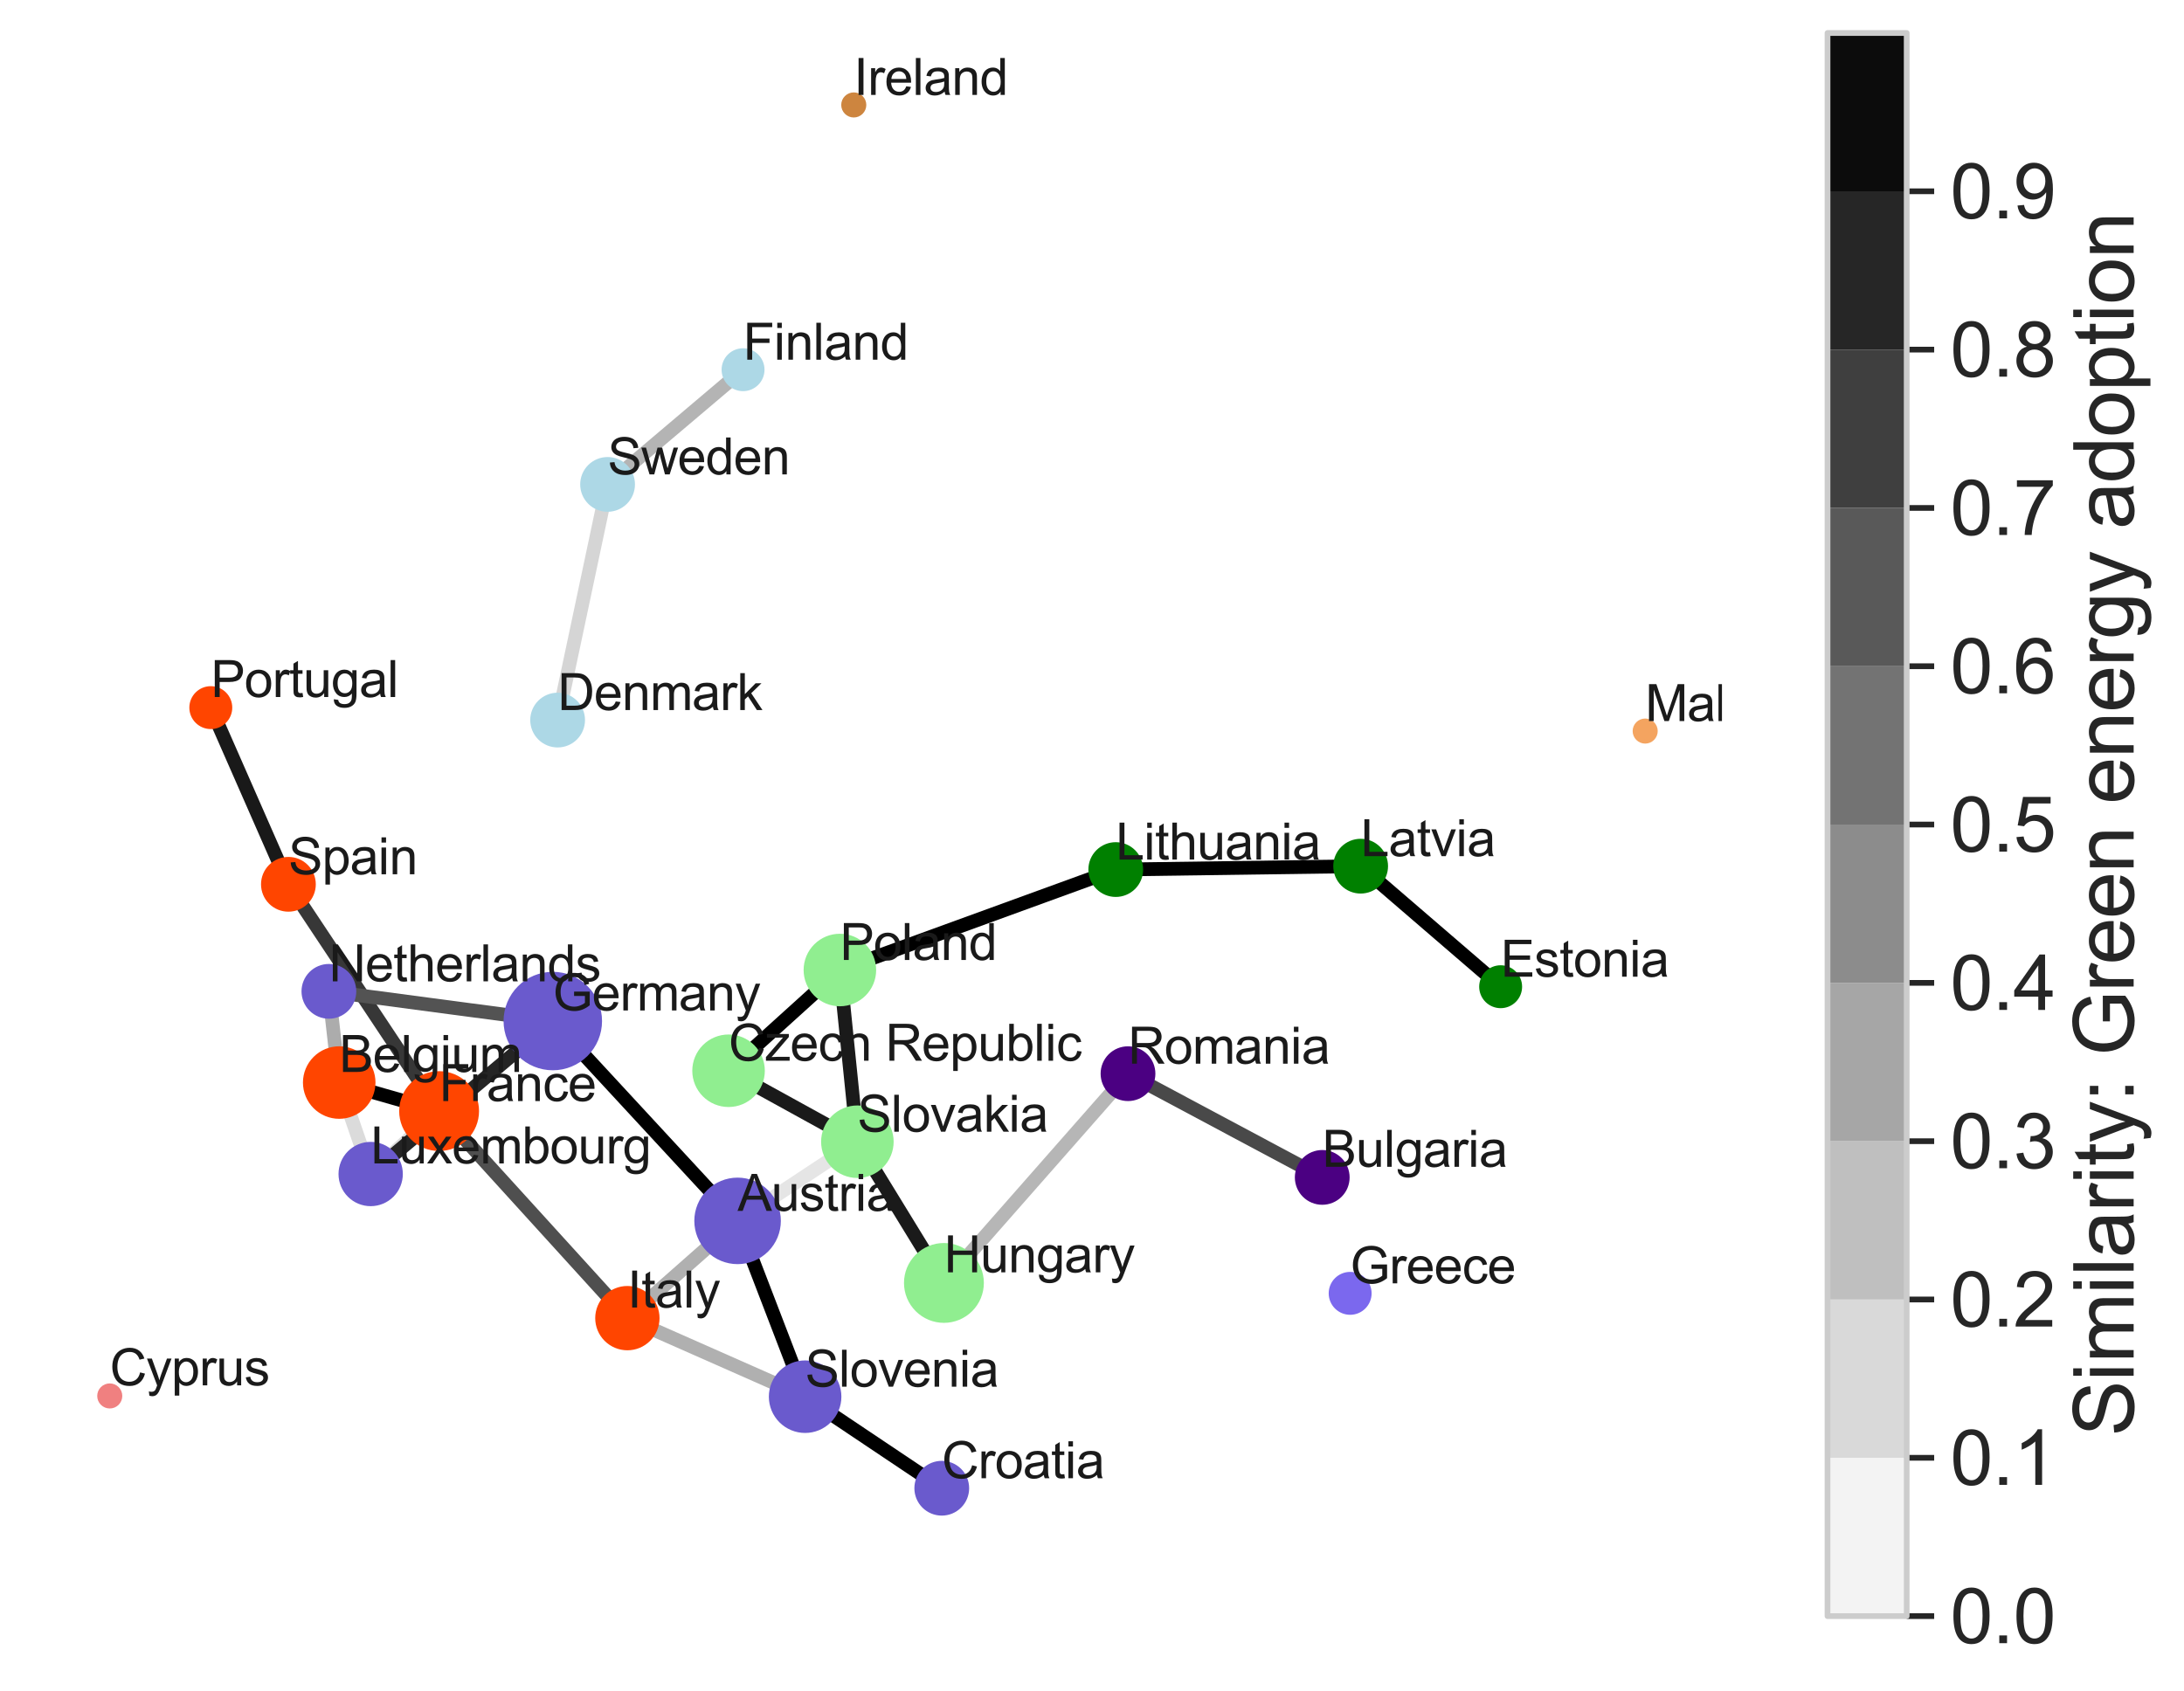 <?xml version="1.0" encoding="utf-8" standalone="no"?>
<!DOCTYPE svg PUBLIC "-//W3C//DTD SVG 1.1//EN"
  "http://www.w3.org/Graphics/SVG/1.1/DTD/svg11.dtd">
<svg xmlns:xlink="http://www.w3.org/1999/xlink" width="476.687pt" height="369.185pt" viewBox="0 0 476.687 369.185" xmlns="http://www.w3.org/2000/svg" version="1.1">
 <defs>
  <style type="text/css">*{stroke-linejoin: round; stroke-linecap: butt}</style>
 </defs>
 <g id="figure_1">
  <g id="patch_1">
   <path d="M 0 369.185 
L 476.687 369.185 
L 476.687 0 
L 0 0 
z
" style="fill: #ffffff"/>
  </g>
  <g id="axes_1">
   <g id="LineCollection_1">
    <path d="M 160.987 266.519 
L 120.656 222.896 
" clip-path="url(#paf6037d2dc)" style="fill: none; stroke: #000000; stroke-width: 3"/>
    <path d="M 160.987 266.519 
L 159.016 233.746 
" clip-path="url(#paf6037d2dc)" style="fill: none; stroke: #ffffff; stroke-width: 3"/>
    <path d="M 160.987 266.519 
L 187.135 249.237 
" clip-path="url(#paf6037d2dc)" style="fill: none; stroke: #e5e5e5; stroke-width: 3"/>
    <path d="M 160.987 266.519 
L 175.729 304.899 
" clip-path="url(#paf6037d2dc)" style="fill: none; stroke: #000000; stroke-width: 3"/>
    <path d="M 160.987 266.519 
L 206.025 280.064 
" clip-path="url(#paf6037d2dc)" style="fill: none; stroke: #ffffff; stroke-width: 3"/>
    <path d="M 160.987 266.519 
L 136.933 287.75 
" clip-path="url(#paf6037d2dc)" style="fill: none; stroke: #b0b0b0; stroke-width: 3"/>
    <path d="M 74.04 236.321 
L 71.786 216.409 
" clip-path="url(#paf6037d2dc)" style="fill: none; stroke: #acacac; stroke-width: 3"/>
    <path d="M 74.04 236.321 
L 120.656 222.896 
" clip-path="url(#paf6037d2dc)" style="fill: none; stroke: #ffffff; stroke-width: 3"/>
    <path d="M 74.04 236.321 
L 80.905 256.289 
" clip-path="url(#paf6037d2dc)" style="fill: none; stroke: #dbdbdb; stroke-width: 3"/>
    <path d="M 74.04 236.321 
L 95.841 242.552 
" clip-path="url(#paf6037d2dc)" style="fill: none; stroke: #000000; stroke-width: 3"/>
    <path d="M 288.597 257.028 
L 294.688 282.337 
" clip-path="url(#paf6037d2dc)" style="fill: none; stroke: #ffffff; stroke-width: 3"/>
    <path d="M 288.597 257.028 
L 246.2 234.386 
" clip-path="url(#paf6037d2dc)" style="fill: none; stroke: #494949; stroke-width: 3"/>
    <path d="M 205.553 324.882 
L 175.729 304.899 
" clip-path="url(#paf6037d2dc)" style="fill: none; stroke: #000000; stroke-width: 3"/>
    <path d="M 205.553 324.882 
L 206.025 280.064 
" clip-path="url(#paf6037d2dc)" style="fill: none; stroke: #ffffff; stroke-width: 3"/>
    <path d="M 159.016 233.746 
L 120.656 222.896 
" clip-path="url(#paf6037d2dc)" style="fill: none; stroke: #ffffff; stroke-width: 3"/>
    <path d="M 159.016 233.746 
L 183.317 211.754 
" clip-path="url(#paf6037d2dc)" style="fill: none; stroke: #000000; stroke-width: 3"/>
    <path d="M 159.016 233.746 
L 187.135 249.237 
" clip-path="url(#paf6037d2dc)" style="fill: none; stroke: #1a1a1a; stroke-width: 3"/>
    <path d="M 121.708 157.193 
L 120.656 222.896 
" clip-path="url(#paf6037d2dc)" style="fill: none; stroke: #ffffff; stroke-width: 3"/>
    <path d="M 121.708 157.193 
L 132.612 105.746 
" clip-path="url(#paf6037d2dc)" style="fill: none; stroke: #d5d5d5; stroke-width: 3"/>
    <path d="M 327.536 215.402 
L 296.979 189.087 
" clip-path="url(#paf6037d2dc)" style="fill: none; stroke: #000000; stroke-width: 3"/>
    <path d="M 162.181 80.707 
L 132.612 105.746 
" clip-path="url(#paf6037d2dc)" style="fill: none; stroke: #b4b4b4; stroke-width: 3"/>
    <path d="M 95.841 242.552 
L 62.949 193.044 
" clip-path="url(#paf6037d2dc)" style="fill: none; stroke: #373737; stroke-width: 3"/>
    <path d="M 95.841 242.552 
L 136.933 287.75 
" clip-path="url(#paf6037d2dc)" style="fill: none; stroke: #4f4f4f; stroke-width: 3"/>
    <path d="M 95.841 242.552 
L 120.656 222.896 
" clip-path="url(#paf6037d2dc)" style="fill: none; stroke: #ffffff; stroke-width: 3"/>
    <path d="M 95.841 242.552 
L 80.905 256.289 
" clip-path="url(#paf6037d2dc)" style="fill: none; stroke: #dbdbdb; stroke-width: 3"/>
    <path d="M 120.656 222.896 
L 71.786 216.409 
" clip-path="url(#paf6037d2dc)" style="fill: none; stroke: #535353; stroke-width: 3"/>
    <path d="M 120.656 222.896 
L 80.905 256.289 
" clip-path="url(#paf6037d2dc)" style="fill: none; stroke: #242424; stroke-width: 3"/>
    <path d="M 120.656 222.896 
L 183.317 211.754 
" clip-path="url(#paf6037d2dc)" style="fill: none; stroke: #ffffff; stroke-width: 3"/>
    <path d="M 206.025 280.064 
L 246.2 234.386 
" clip-path="url(#paf6037d2dc)" style="fill: none; stroke: #b6b6b6; stroke-width: 3"/>
    <path d="M 206.025 280.064 
L 187.135 249.237 
" clip-path="url(#paf6037d2dc)" style="fill: none; stroke: #1a1a1a; stroke-width: 3"/>
    <path d="M 206.025 280.064 
L 175.729 304.899 
" clip-path="url(#paf6037d2dc)" style="fill: none; stroke: #ffffff; stroke-width: 3"/>
    <path d="M 136.933 287.75 
L 175.729 304.899 
" clip-path="url(#paf6037d2dc)" style="fill: none; stroke: #b0b0b0; stroke-width: 3"/>
    <path d="M 296.979 189.087 
L 243.528 189.827 
" clip-path="url(#paf6037d2dc)" style="fill: none; stroke: #000000; stroke-width: 3"/>
    <path d="M 243.528 189.827 
L 183.317 211.754 
" clip-path="url(#paf6037d2dc)" style="fill: none; stroke: #000000; stroke-width: 3"/>
    <path d="M 183.317 211.754 
L 187.135 249.237 
" clip-path="url(#paf6037d2dc)" style="fill: none; stroke: #1a1a1a; stroke-width: 3"/>
    <path d="M 46.01 154.474 
L 62.949 193.044 
" clip-path="url(#paf6037d2dc)" style="fill: none; stroke: #191919; stroke-width: 3"/>
   </g>
   <g id="PathCollection_1">
    <path d="M 160.987 275.463 
C 163.359 275.463 165.634 274.521 167.312 272.844 
C 168.989 271.166 169.931 268.891 169.931 266.519 
C 169.931 264.147 168.989 261.872 167.312 260.195 
C 165.634 258.517 163.359 257.575 160.987 257.575 
C 158.615 257.575 156.34 258.517 154.662 260.195 
C 152.985 261.872 152.043 264.147 152.043 266.519 
C 152.043 268.891 152.985 271.166 154.662 272.844 
C 156.34 274.521 158.615 275.463 160.987 275.463 
z
" clip-path="url(#paf6037d2dc)" style="fill: #6a5acd; stroke: #6a5acd"/>
    <path d="M 74.04 243.737 
C 76.006 243.737 77.893 242.956 79.284 241.565 
C 80.674 240.174 81.456 238.288 81.456 236.321 
C 81.456 234.354 80.674 232.468 79.284 231.077 
C 77.893 229.686 76.006 228.905 74.04 228.905 
C 72.073 228.905 70.186 229.686 68.796 231.077 
C 67.405 232.468 66.623 234.354 66.623 236.321 
C 66.623 238.288 67.405 240.174 68.796 241.565 
C 70.186 242.956 72.073 243.737 74.04 243.737 
z
" clip-path="url(#paf6037d2dc)" style="fill: #ff4500; stroke: #ff4500"/>
    <path d="M 288.597 262.505 
C 290.049 262.505 291.442 261.928 292.47 260.901 
C 293.497 259.874 294.074 258.48 294.074 257.028 
C 294.074 255.575 293.497 254.182 292.47 253.155 
C 291.442 252.128 290.049 251.55 288.597 251.55 
C 287.144 251.55 285.751 252.128 284.724 253.155 
C 283.696 254.182 283.119 255.575 283.119 257.028 
C 283.119 258.48 283.696 259.874 284.724 260.901 
C 285.751 261.928 287.144 262.505 288.597 262.505 
z
" clip-path="url(#paf6037d2dc)" style="fill: #4b0082; stroke: #4b0082"/>
    <path d="M 205.553 330.359 
C 207.006 330.359 208.399 329.782 209.426 328.755 
C 210.453 327.728 211.03 326.335 211.03 324.882 
C 211.03 323.43 210.453 322.036 209.426 321.009 
C 208.399 319.982 207.006 319.405 205.553 319.405 
C 204.101 319.405 202.707 319.982 201.68 321.009 
C 200.653 322.036 200.076 323.43 200.076 324.882 
C 200.076 326.335 200.653 327.728 201.68 328.755 
C 202.707 329.782 204.101 330.359 205.553 330.359 
z
" clip-path="url(#paf6037d2dc)" style="fill: #6a5acd; stroke: #6a5acd"/>
    <path d="M 23.956 306.972 
C 24.549 306.972 25.118 306.736 25.538 306.317 
C 25.957 305.898 26.192 305.329 26.192 304.736 
C 26.192 304.143 25.957 303.574 25.538 303.155 
C 25.118 302.735 24.549 302.5 23.956 302.5 
C 23.363 302.5 22.795 302.735 22.375 303.155 
C 21.956 303.574 21.72 304.143 21.72 304.736 
C 21.72 305.329 21.956 305.898 22.375 306.317 
C 22.795 306.736 23.363 306.972 23.956 306.972 
z
" clip-path="url(#paf6037d2dc)" style="fill: #f08080; stroke: #f08080"/>
    <path d="M 159.016 241.162 
C 160.983 241.162 162.87 240.381 164.26 238.99 
C 165.651 237.599 166.433 235.713 166.433 233.746 
C 166.433 231.779 165.651 229.893 164.26 228.502 
C 162.87 227.111 160.983 226.33 159.016 226.33 
C 157.05 226.33 155.163 227.111 153.772 228.502 
C 152.382 229.893 151.6 231.779 151.6 233.746 
C 151.6 235.713 152.382 237.599 153.772 238.99 
C 155.163 240.381 157.05 241.162 159.016 241.162 
z
" clip-path="url(#paf6037d2dc)" style="fill: #90ee90; stroke: #90ee90"/>
    <path d="M 121.708 162.67 
C 123.161 162.67 124.554 162.093 125.581 161.066 
C 126.608 160.039 127.185 158.645 127.185 157.193 
C 127.185 155.74 126.608 154.347 125.581 153.32 
C 124.554 152.293 123.161 151.715 121.708 151.715 
C 120.256 151.715 118.862 152.293 117.835 153.32 
C 116.808 154.347 116.231 155.74 116.231 157.193 
C 116.231 158.645 116.808 160.039 117.835 161.066 
C 118.862 162.093 120.256 162.67 121.708 162.67 
z
" clip-path="url(#paf6037d2dc)" style="fill: #add8e6; stroke: #add8e6"/>
    <path d="M 327.536 219.585 
C 328.645 219.585 329.709 219.144 330.494 218.36 
C 331.278 217.575 331.719 216.511 331.719 215.402 
C 331.719 214.292 331.278 213.228 330.494 212.444 
C 329.709 211.659 328.645 211.218 327.536 211.218 
C 326.426 211.218 325.362 211.659 324.578 212.444 
C 323.793 213.228 323.352 214.292 323.352 215.402 
C 323.352 216.511 323.793 217.575 324.578 218.36 
C 325.362 219.144 326.426 219.585 327.536 219.585 
z
" clip-path="url(#paf6037d2dc)" style="fill: #008000; stroke: #008000"/>
    <path d="M 162.181 84.89 
C 163.291 84.89 164.355 84.45 165.139 83.665 
C 165.924 82.881 166.364 81.816 166.364 80.707 
C 166.364 79.598 165.924 78.533 165.139 77.749 
C 164.355 76.965 163.291 76.524 162.181 76.524 
C 161.072 76.524 160.008 76.965 159.223 77.749 
C 158.439 78.533 157.998 79.598 157.998 80.707 
C 157.998 81.816 158.439 82.881 159.223 83.665 
C 160.008 84.45 161.072 84.89 162.181 84.89 
z
" clip-path="url(#paf6037d2dc)" style="fill: #add8e6; stroke: #add8e6"/>
    <path d="M 95.841 250.768 
C 98.02 250.768 100.11 249.903 101.651 248.362 
C 103.191 246.821 104.057 244.731 104.057 242.552 
C 104.057 240.374 103.191 238.284 101.651 236.743 
C 100.11 235.202 98.02 234.337 95.841 234.337 
C 93.662 234.337 91.572 235.202 90.032 236.743 
C 88.491 238.284 87.625 240.374 87.625 242.552 
C 87.625 244.731 88.491 246.821 90.032 248.362 
C 91.572 249.903 93.662 250.768 95.841 250.768 
z
" clip-path="url(#paf6037d2dc)" style="fill: #ff4500; stroke: #ff4500"/>
    <path d="M 120.656 233.143 
C 123.373 233.143 125.98 232.063 127.902 230.142 
C 129.823 228.22 130.903 225.613 130.903 222.896 
C 130.903 220.178 129.823 217.572 127.902 215.65 
C 125.98 213.729 123.373 212.649 120.656 212.649 
C 117.938 212.649 115.332 213.729 113.41 215.65 
C 111.489 217.572 110.409 220.178 110.409 222.896 
C 110.409 225.613 111.489 228.22 113.41 230.142 
C 115.332 232.063 117.938 233.143 120.656 233.143 
z
" clip-path="url(#paf6037d2dc)" style="fill: #6a5acd; stroke: #6a5acd"/>
    <path d="M 294.688 286.521 
C 295.798 286.521 296.862 286.08 297.646 285.295 
C 298.431 284.511 298.872 283.447 298.872 282.337 
C 298.872 281.228 298.431 280.164 297.646 279.379 
C 296.862 278.595 295.798 278.154 294.688 278.154 
C 293.579 278.154 292.515 278.595 291.73 279.379 
C 290.946 280.164 290.505 281.228 290.505 282.337 
C 290.505 283.447 290.946 284.511 291.73 285.295 
C 292.515 286.08 293.579 286.521 294.688 286.521 
z
" clip-path="url(#paf6037d2dc)" style="fill: #7b68ee; stroke: #7b68ee"/>
    <path d="M 206.025 288.28 
C 208.204 288.28 210.294 287.414 211.834 285.873 
C 213.375 284.333 214.241 282.243 214.241 280.064 
C 214.241 277.885 213.375 275.795 211.834 274.254 
C 210.294 272.714 208.204 271.848 206.025 271.848 
C 203.846 271.848 201.756 272.714 200.216 274.254 
C 198.675 275.795 197.809 277.885 197.809 280.064 
C 197.809 282.243 198.675 284.333 200.216 285.873 
C 201.756 287.414 203.846 288.28 206.025 288.28 
z
" clip-path="url(#paf6037d2dc)" style="fill: #90ee90; stroke: #90ee90"/>
    <path d="M 186.346 25.145 
C 186.939 25.145 187.508 24.91 187.927 24.49 
C 188.346 24.071 188.582 23.502 188.582 22.909 
C 188.582 22.316 188.346 21.747 187.927 21.328 
C 187.508 20.909 186.939 20.673 186.346 20.673 
C 185.753 20.673 185.184 20.909 184.765 21.328 
C 184.345 21.747 184.11 22.316 184.11 22.909 
C 184.11 23.502 184.345 24.071 184.765 24.49 
C 185.184 24.91 185.753 25.145 186.346 25.145 
z
" clip-path="url(#paf6037d2dc)" style="fill: #cd853f; stroke: #cd853f"/>
    <path d="M 136.933 294.269 
C 138.662 294.269 140.32 293.582 141.543 292.359 
C 142.765 291.137 143.452 289.478 143.452 287.75 
C 143.452 286.021 142.765 284.362 141.543 283.14 
C 140.32 281.917 138.662 281.23 136.933 281.23 
C 135.204 281.23 133.546 281.917 132.323 283.14 
C 131.101 284.362 130.414 286.021 130.414 287.75 
C 130.414 289.478 131.101 291.137 132.323 292.359 
C 133.546 293.582 135.204 294.269 136.933 294.269 
z
" clip-path="url(#paf6037d2dc)" style="fill: #ff4500; stroke: #ff4500"/>
    <path d="M 296.979 194.564 
C 298.432 194.564 299.825 193.987 300.852 192.96 
C 301.88 191.932 302.457 190.539 302.457 189.087 
C 302.457 187.634 301.88 186.241 300.852 185.214 
C 299.825 184.186 298.432 183.609 296.979 183.609 
C 295.527 183.609 294.134 184.186 293.107 185.214 
C 292.079 186.241 291.502 187.634 291.502 189.087 
C 291.502 190.539 292.079 191.932 293.107 192.96 
C 294.134 193.987 295.527 194.564 296.979 194.564 
z
" clip-path="url(#paf6037d2dc)" style="fill: #008000; stroke: #008000"/>
    <path d="M 243.528 195.304 
C 244.981 195.304 246.374 194.727 247.401 193.7 
C 248.429 192.673 249.006 191.28 249.006 189.827 
C 249.006 188.374 248.429 186.981 247.401 185.954 
C 246.374 184.927 244.981 184.35 243.528 184.35 
C 242.076 184.35 240.683 184.927 239.655 185.954 
C 238.628 186.981 238.051 188.374 238.051 189.827 
C 238.051 191.28 238.628 192.673 239.655 193.7 
C 240.683 194.727 242.076 195.304 243.528 195.304 
z
" clip-path="url(#paf6037d2dc)" style="fill: #008000; stroke: #008000"/>
    <path d="M 80.905 262.808 
C 82.634 262.808 84.292 262.121 85.515 260.899 
C 86.737 259.676 87.424 258.018 87.424 256.289 
C 87.424 254.56 86.737 252.902 85.515 251.679 
C 84.292 250.457 82.634 249.77 80.905 249.77 
C 79.176 249.77 77.518 250.457 76.295 251.679 
C 75.073 252.902 74.386 254.56 74.386 256.289 
C 74.386 258.018 75.073 259.676 76.295 260.899 
C 77.518 262.121 79.176 262.808 80.905 262.808 
z
" clip-path="url(#paf6037d2dc)" style="fill: #6a5acd; stroke: #6a5acd"/>
    <path d="M 359.084 161.829 
C 359.677 161.829 360.245 161.594 360.665 161.174 
C 361.084 160.755 361.32 160.186 361.32 159.593 
C 361.32 159 361.084 158.431 360.665 158.012 
C 360.245 157.593 359.677 157.357 359.084 157.357 
C 358.491 157.357 357.922 157.593 357.502 158.012 
C 357.083 158.431 356.848 159 356.848 159.593 
C 356.848 160.186 357.083 160.755 357.502 161.174 
C 357.922 161.594 358.491 161.829 359.084 161.829 
z
" clip-path="url(#paf6037d2dc)" style="fill: #f4a460; stroke: #f4a460"/>
    <path d="M 71.786 221.887 
C 73.239 221.887 74.632 221.31 75.659 220.282 
C 76.686 219.255 77.263 217.862 77.263 216.409 
C 77.263 214.957 76.686 213.564 75.659 212.536 
C 74.632 211.509 73.239 210.932 71.786 210.932 
C 70.334 210.932 68.94 211.509 67.913 212.536 
C 66.886 213.564 66.309 214.957 66.309 216.409 
C 66.309 217.862 66.886 219.255 67.913 220.282 
C 68.94 221.31 70.334 221.887 71.786 221.887 
z
" clip-path="url(#paf6037d2dc)" style="fill: #6a5acd; stroke: #6a5acd"/>
    <path d="M 183.317 219.17 
C 185.283 219.17 187.17 218.388 188.561 216.998 
C 189.951 215.607 190.733 213.72 190.733 211.754 
C 190.733 209.787 189.951 207.9 188.561 206.509 
C 187.17 205.119 185.283 204.337 183.317 204.337 
C 181.35 204.337 179.463 205.119 178.073 206.509 
C 176.682 207.9 175.9 209.787 175.9 211.754 
C 175.9 213.72 176.682 215.607 178.073 216.998 
C 179.463 218.388 181.35 219.17 183.317 219.17 
z
" clip-path="url(#paf6037d2dc)" style="fill: #90ee90; stroke: #90ee90"/>
    <path d="M 46.01 158.657 
C 47.119 158.657 48.184 158.216 48.968 157.432 
C 49.753 156.647 50.193 155.583 50.193 154.474 
C 50.193 153.364 49.753 152.3 48.968 151.516 
C 48.184 150.731 47.119 150.29 46.01 150.29 
C 44.901 150.29 43.837 150.731 43.052 151.516 
C 42.268 152.3 41.827 153.364 41.827 154.474 
C 41.827 155.583 42.268 156.647 43.052 157.432 
C 43.837 158.216 44.901 158.657 46.01 158.657 
z
" clip-path="url(#paf6037d2dc)" style="fill: #ff4500; stroke: #ff4500"/>
    <path d="M 246.2 239.863 
C 247.653 239.863 249.046 239.286 250.073 238.259 
C 251.1 237.232 251.678 235.838 251.678 234.386 
C 251.678 232.933 251.1 231.54 250.073 230.513 
C 249.046 229.486 247.653 228.909 246.2 228.909 
C 244.748 228.909 243.354 229.486 242.327 230.513 
C 241.3 231.54 240.723 232.933 240.723 234.386 
C 240.723 235.838 241.3 237.232 242.327 238.259 
C 243.354 239.286 244.748 239.863 246.2 239.863 
z
" clip-path="url(#paf6037d2dc)" style="fill: #4b0082; stroke: #4b0082"/>
    <path d="M 187.135 256.654 
C 189.101 256.654 190.988 255.872 192.379 254.482 
C 193.769 253.091 194.551 251.204 194.551 249.237 
C 194.551 247.271 193.769 245.384 192.379 243.993 
C 190.988 242.603 189.101 241.821 187.135 241.821 
C 185.168 241.821 183.281 242.603 181.891 243.993 
C 180.5 245.384 179.718 247.271 179.718 249.237 
C 179.718 251.204 180.5 253.091 181.891 254.482 
C 183.281 255.872 185.168 256.654 187.135 256.654 
z
" clip-path="url(#paf6037d2dc)" style="fill: #90ee90; stroke: #90ee90"/>
    <path d="M 175.729 312.315 
C 177.696 312.315 179.582 311.533 180.973 310.143 
C 182.364 308.752 183.145 306.865 183.145 304.899 
C 183.145 302.932 182.364 301.045 180.973 299.654 
C 179.582 298.264 177.696 297.482 175.729 297.482 
C 173.762 297.482 171.876 298.264 170.485 299.654 
C 169.094 301.045 168.313 302.932 168.313 304.899 
C 168.313 306.865 169.094 308.752 170.485 310.143 
C 171.876 311.533 173.762 312.315 175.729 312.315 
z
" clip-path="url(#paf6037d2dc)" style="fill: #6a5acd; stroke: #6a5acd"/>
    <path d="M 62.949 198.521 
C 64.402 198.521 65.795 197.944 66.822 196.917 
C 67.85 195.89 68.427 194.497 68.427 193.044 
C 68.427 191.592 67.85 190.198 66.822 189.171 
C 65.795 188.144 64.402 187.567 62.949 187.567 
C 61.497 187.567 60.104 188.144 59.076 189.171 
C 58.049 190.198 57.472 191.592 57.472 193.044 
C 57.472 194.497 58.049 195.89 59.076 196.917 
C 60.104 197.944 61.497 198.521 62.949 198.521 
z
" clip-path="url(#paf6037d2dc)" style="fill: #ff4500; stroke: #ff4500"/>
    <path d="M 132.612 111.223 
C 134.065 111.223 135.458 110.646 136.485 109.619 
C 137.512 108.592 138.09 107.199 138.09 105.746 
C 138.09 104.294 137.512 102.9 136.485 101.873 
C 135.458 100.846 134.065 100.269 132.612 100.269 
C 131.16 100.269 129.766 100.846 128.739 101.873 
C 127.712 102.9 127.135 104.294 127.135 105.746 
C 127.135 107.199 127.712 108.592 128.739 109.619 
C 129.766 110.646 131.16 111.223 132.612 111.223 
z
" clip-path="url(#paf6037d2dc)" style="fill: #add8e6; stroke: #add8e6"/>
   </g>
   <g id="text_1">
    <g clip-path="url(#paf6037d2dc)">
     <!-- Austria -->
     <g style="fill: #1a1a1a" transform="translate(160.987 264.333) scale(0.11 -0.11)">
      <defs>
       <path id="ArialMT-41" d="M -9 0 
L 1750 4581 
L 2403 4581 
L 4278 0 
L 3588 0 
L 3053 1388 
L 1138 1388 
L 634 0 
L -9 0 
z
M 1313 1881 
L 2866 1881 
L 2388 3150 
Q 2169 3728 2063 4100 
Q 1975 3659 1816 3225 
L 1313 1881 
z
" transform="scale(0.016)"/>
       <path id="ArialMT-75" d="M 2597 0 
L 2597 488 
Q 2209 -75 1544 -75 
Q 1250 -75 995 37 
Q 741 150 617 320 
Q 494 491 444 738 
Q 409 903 409 1263 
L 409 3319 
L 972 3319 
L 972 1478 
Q 972 1038 1006 884 
Q 1059 663 1231 536 
Q 1403 409 1656 409 
Q 1909 409 2131 539 
Q 2353 669 2445 892 
Q 2538 1116 2538 1541 
L 2538 3319 
L 3100 3319 
L 3100 0 
L 2597 0 
z
" transform="scale(0.016)"/>
       <path id="ArialMT-73" d="M 197 991 
L 753 1078 
Q 800 744 1014 566 
Q 1228 388 1613 388 
Q 2000 388 2187 545 
Q 2375 703 2375 916 
Q 2375 1106 2209 1216 
Q 2094 1291 1634 1406 
Q 1016 1563 777 1677 
Q 538 1791 414 1992 
Q 291 2194 291 2438 
Q 291 2659 392 2848 
Q 494 3038 669 3163 
Q 800 3259 1026 3326 
Q 1253 3394 1513 3394 
Q 1903 3394 2198 3281 
Q 2494 3169 2634 2976 
Q 2775 2784 2828 2463 
L 2278 2388 
Q 2241 2644 2061 2787 
Q 1881 2931 1553 2931 
Q 1166 2931 1000 2803 
Q 834 2675 834 2503 
Q 834 2394 903 2306 
Q 972 2216 1119 2156 
Q 1203 2125 1616 2013 
Q 2213 1853 2448 1751 
Q 2684 1650 2818 1456 
Q 2953 1263 2953 975 
Q 2953 694 2789 445 
Q 2625 197 2315 61 
Q 2006 -75 1616 -75 
Q 969 -75 630 194 
Q 291 463 197 991 
z
" transform="scale(0.016)"/>
       <path id="ArialMT-74" d="M 1650 503 
L 1731 6 
Q 1494 -44 1306 -44 
Q 1000 -44 831 53 
Q 663 150 594 308 
Q 525 466 525 972 
L 525 2881 
L 113 2881 
L 113 3319 
L 525 3319 
L 525 4141 
L 1084 4478 
L 1084 3319 
L 1650 3319 
L 1650 2881 
L 1084 2881 
L 1084 941 
Q 1084 700 1114 631 
Q 1144 563 1211 522 
Q 1278 481 1403 481 
Q 1497 481 1650 503 
z
" transform="scale(0.016)"/>
       <path id="ArialMT-72" d="M 416 0 
L 416 3319 
L 922 3319 
L 922 2816 
Q 1116 3169 1280 3281 
Q 1444 3394 1641 3394 
Q 1925 3394 2219 3213 
L 2025 2691 
Q 1819 2813 1613 2813 
Q 1428 2813 1281 2702 
Q 1134 2591 1072 2394 
Q 978 2094 978 1738 
L 978 0 
L 416 0 
z
" transform="scale(0.016)"/>
       <path id="ArialMT-69" d="M 425 3934 
L 425 4581 
L 988 4581 
L 988 3934 
L 425 3934 
z
M 425 0 
L 425 3319 
L 988 3319 
L 988 0 
L 425 0 
z
" transform="scale(0.016)"/>
       <path id="ArialMT-61" d="M 2588 409 
Q 2275 144 1986 34 
Q 1697 -75 1366 -75 
Q 819 -75 525 192 
Q 231 459 231 875 
Q 231 1119 342 1320 
Q 453 1522 633 1644 
Q 813 1766 1038 1828 
Q 1203 1872 1538 1913 
Q 2219 1994 2541 2106 
Q 2544 2222 2544 2253 
Q 2544 2597 2384 2738 
Q 2169 2928 1744 2928 
Q 1347 2928 1158 2789 
Q 969 2650 878 2297 
L 328 2372 
Q 403 2725 575 2942 
Q 747 3159 1072 3276 
Q 1397 3394 1825 3394 
Q 2250 3394 2515 3294 
Q 2781 3194 2906 3042 
Q 3031 2891 3081 2659 
Q 3109 2516 3109 2141 
L 3109 1391 
Q 3109 606 3145 398 
Q 3181 191 3288 0 
L 2700 0 
Q 2613 175 2588 409 
z
M 2541 1666 
Q 2234 1541 1622 1453 
Q 1275 1403 1131 1340 
Q 988 1278 909 1158 
Q 831 1038 831 891 
Q 831 666 1001 516 
Q 1172 366 1500 366 
Q 1825 366 2078 508 
Q 2331 650 2450 897 
Q 2541 1088 2541 1459 
L 2541 1666 
z
" transform="scale(0.016)"/>
      </defs>
      <use xlink:href="#ArialMT-41"/>
      <use xlink:href="#ArialMT-75" x="66.699"/>
      <use xlink:href="#ArialMT-73" x="122.314"/>
      <use xlink:href="#ArialMT-74" x="172.314"/>
      <use xlink:href="#ArialMT-72" x="200.098"/>
      <use xlink:href="#ArialMT-69" x="233.398"/>
      <use xlink:href="#ArialMT-61" x="255.615"/>
     </g>
    </g>
   </g>
   <g id="text_2">
    <g clip-path="url(#paf6037d2dc)">
     <!-- Belgium -->
     <g style="fill: #1a1a1a" transform="translate(74.04 234.006) scale(0.11 -0.11)">
      <defs>
       <path id="ArialMT-42" d="M 469 0 
L 469 4581 
L 2188 4581 
Q 2713 4581 3030 4442 
Q 3347 4303 3526 4014 
Q 3706 3725 3706 3409 
Q 3706 3116 3547 2856 
Q 3388 2597 3066 2438 
Q 3481 2316 3704 2022 
Q 3928 1728 3928 1328 
Q 3928 1006 3792 729 
Q 3656 453 3456 303 
Q 3256 153 2954 76 
Q 2653 0 2216 0 
L 469 0 
z
M 1075 2656 
L 2066 2656 
Q 2469 2656 2644 2709 
Q 2875 2778 2992 2937 
Q 3109 3097 3109 3338 
Q 3109 3566 3000 3739 
Q 2891 3913 2687 3977 
Q 2484 4041 1991 4041 
L 1075 4041 
L 1075 2656 
z
M 1075 541 
L 2216 541 
Q 2509 541 2628 563 
Q 2838 600 2978 687 
Q 3119 775 3209 942 
Q 3300 1109 3300 1328 
Q 3300 1584 3169 1773 
Q 3038 1963 2805 2039 
Q 2572 2116 2134 2116 
L 1075 2116 
L 1075 541 
z
" transform="scale(0.016)"/>
       <path id="ArialMT-65" d="M 2694 1069 
L 3275 997 
Q 3138 488 2766 206 
Q 2394 -75 1816 -75 
Q 1088 -75 661 373 
Q 234 822 234 1631 
Q 234 2469 665 2931 
Q 1097 3394 1784 3394 
Q 2450 3394 2872 2941 
Q 3294 2488 3294 1666 
Q 3294 1616 3291 1516 
L 816 1516 
Q 847 969 1125 678 
Q 1403 388 1819 388 
Q 2128 388 2347 550 
Q 2566 713 2694 1069 
z
M 847 1978 
L 2700 1978 
Q 2663 2397 2488 2606 
Q 2219 2931 1791 2931 
Q 1403 2931 1139 2672 
Q 875 2413 847 1978 
z
" transform="scale(0.016)"/>
       <path id="ArialMT-6c" d="M 409 0 
L 409 4581 
L 972 4581 
L 972 0 
L 409 0 
z
" transform="scale(0.016)"/>
       <path id="ArialMT-67" d="M 319 -275 
L 866 -356 
Q 900 -609 1056 -725 
Q 1266 -881 1628 -881 
Q 2019 -881 2231 -725 
Q 2444 -569 2519 -288 
Q 2563 -116 2559 434 
Q 2191 0 1641 0 
Q 956 0 581 494 
Q 206 988 206 1678 
Q 206 2153 378 2554 
Q 550 2956 876 3175 
Q 1203 3394 1644 3394 
Q 2231 3394 2613 2919 
L 2613 3319 
L 3131 3319 
L 3131 450 
Q 3131 -325 2973 -648 
Q 2816 -972 2473 -1159 
Q 2131 -1347 1631 -1347 
Q 1038 -1347 672 -1080 
Q 306 -813 319 -275 
z
M 784 1719 
Q 784 1066 1043 766 
Q 1303 466 1694 466 
Q 2081 466 2343 764 
Q 2606 1063 2606 1700 
Q 2606 2309 2336 2618 
Q 2066 2928 1684 2928 
Q 1309 2928 1046 2623 
Q 784 2319 784 1719 
z
" transform="scale(0.016)"/>
       <path id="ArialMT-6d" d="M 422 0 
L 422 3319 
L 925 3319 
L 925 2853 
Q 1081 3097 1340 3245 
Q 1600 3394 1931 3394 
Q 2300 3394 2536 3241 
Q 2772 3088 2869 2813 
Q 3263 3394 3894 3394 
Q 4388 3394 4653 3120 
Q 4919 2847 4919 2278 
L 4919 0 
L 4359 0 
L 4359 2091 
Q 4359 2428 4304 2576 
Q 4250 2725 4106 2815 
Q 3963 2906 3769 2906 
Q 3419 2906 3187 2673 
Q 2956 2441 2956 1928 
L 2956 0 
L 2394 0 
L 2394 2156 
Q 2394 2531 2256 2718 
Q 2119 2906 1806 2906 
Q 1569 2906 1367 2781 
Q 1166 2656 1075 2415 
Q 984 2175 984 1722 
L 984 0 
L 422 0 
z
" transform="scale(0.016)"/>
      </defs>
      <use xlink:href="#ArialMT-42"/>
      <use xlink:href="#ArialMT-65" x="66.699"/>
      <use xlink:href="#ArialMT-6c" x="122.314"/>
      <use xlink:href="#ArialMT-67" x="144.531"/>
      <use xlink:href="#ArialMT-69" x="200.146"/>
      <use xlink:href="#ArialMT-75" x="222.363"/>
      <use xlink:href="#ArialMT-6d" x="277.979"/>
     </g>
    </g>
   </g>
   <g id="text_3">
    <g clip-path="url(#paf6037d2dc)">
     <!-- Bulgaria -->
     <g style="fill: #1a1a1a" transform="translate(288.597 254.713) scale(0.11 -0.11)">
      <use xlink:href="#ArialMT-42"/>
      <use xlink:href="#ArialMT-75" x="66.699"/>
      <use xlink:href="#ArialMT-6c" x="122.314"/>
      <use xlink:href="#ArialMT-67" x="144.531"/>
      <use xlink:href="#ArialMT-61" x="200.146"/>
      <use xlink:href="#ArialMT-72" x="255.762"/>
      <use xlink:href="#ArialMT-69" x="289.062"/>
      <use xlink:href="#ArialMT-61" x="311.279"/>
     </g>
    </g>
   </g>
   <g id="text_4">
    <g clip-path="url(#paf6037d2dc)">
     <!-- Croatia -->
     <g style="fill: #1a1a1a" transform="translate(205.553 322.696) scale(0.11 -0.11)">
      <defs>
       <path id="ArialMT-43" d="M 3763 1606 
L 4369 1453 
Q 4178 706 3683 314 
Q 3188 -78 2472 -78 
Q 1731 -78 1267 223 
Q 803 525 561 1097 
Q 319 1669 319 2325 
Q 319 3041 592 3573 
Q 866 4106 1370 4382 
Q 1875 4659 2481 4659 
Q 3169 4659 3637 4309 
Q 4106 3959 4291 3325 
L 3694 3184 
Q 3534 3684 3231 3912 
Q 2928 4141 2469 4141 
Q 1941 4141 1586 3887 
Q 1231 3634 1087 3207 
Q 944 2781 944 2328 
Q 944 1744 1114 1308 
Q 1284 872 1643 656 
Q 2003 441 2422 441 
Q 2931 441 3284 734 
Q 3638 1028 3763 1606 
z
" transform="scale(0.016)"/>
       <path id="ArialMT-6f" d="M 213 1659 
Q 213 2581 725 3025 
Q 1153 3394 1769 3394 
Q 2453 3394 2887 2945 
Q 3322 2497 3322 1706 
Q 3322 1066 3130 698 
Q 2938 331 2570 128 
Q 2203 -75 1769 -75 
Q 1072 -75 642 372 
Q 213 819 213 1659 
z
M 791 1659 
Q 791 1022 1069 705 
Q 1347 388 1769 388 
Q 2188 388 2466 706 
Q 2744 1025 2744 1678 
Q 2744 2294 2464 2611 
Q 2184 2928 1769 2928 
Q 1347 2928 1069 2612 
Q 791 2297 791 1659 
z
" transform="scale(0.016)"/>
      </defs>
      <use xlink:href="#ArialMT-43"/>
      <use xlink:href="#ArialMT-72" x="72.217"/>
      <use xlink:href="#ArialMT-6f" x="105.518"/>
      <use xlink:href="#ArialMT-61" x="161.133"/>
      <use xlink:href="#ArialMT-74" x="216.748"/>
      <use xlink:href="#ArialMT-69" x="244.531"/>
      <use xlink:href="#ArialMT-61" x="266.748"/>
     </g>
    </g>
   </g>
   <g id="text_5">
    <g clip-path="url(#paf6037d2dc)">
     <!-- Cyprus -->
     <g style="fill: #1a1a1a" transform="translate(23.956 302.421) scale(0.11 -0.11)">
      <defs>
       <path id="ArialMT-79" d="M 397 -1278 
L 334 -750 
Q 519 -800 656 -800 
Q 844 -800 956 -737 
Q 1069 -675 1141 -563 
Q 1194 -478 1313 -144 
Q 1328 -97 1363 -6 
L 103 3319 
L 709 3319 
L 1400 1397 
Q 1534 1031 1641 628 
Q 1738 1016 1872 1384 
L 2581 3319 
L 3144 3319 
L 1881 -56 
Q 1678 -603 1566 -809 
Q 1416 -1088 1222 -1217 
Q 1028 -1347 759 -1347 
Q 597 -1347 397 -1278 
z
" transform="scale(0.016)"/>
       <path id="ArialMT-70" d="M 422 -1272 
L 422 3319 
L 934 3319 
L 934 2888 
Q 1116 3141 1344 3267 
Q 1572 3394 1897 3394 
Q 2322 3394 2647 3175 
Q 2972 2956 3137 2557 
Q 3303 2159 3303 1684 
Q 3303 1175 3120 767 
Q 2938 359 2589 142 
Q 2241 -75 1856 -75 
Q 1575 -75 1351 44 
Q 1128 163 984 344 
L 984 -1272 
L 422 -1272 
z
M 931 1641 
Q 931 1000 1190 694 
Q 1450 388 1819 388 
Q 2194 388 2461 705 
Q 2728 1022 2728 1688 
Q 2728 2322 2467 2637 
Q 2206 2953 1844 2953 
Q 1484 2953 1207 2617 
Q 931 2281 931 1641 
z
" transform="scale(0.016)"/>
      </defs>
      <use xlink:href="#ArialMT-43"/>
      <use xlink:href="#ArialMT-79" x="72.217"/>
      <use xlink:href="#ArialMT-70" x="122.217"/>
      <use xlink:href="#ArialMT-72" x="177.832"/>
      <use xlink:href="#ArialMT-75" x="211.133"/>
      <use xlink:href="#ArialMT-73" x="266.748"/>
     </g>
    </g>
   </g>
   <g id="text_6">
    <g clip-path="url(#paf6037d2dc)">
     <!-- Czech Republic -->
     <g style="fill: #1a1a1a" transform="translate(159.016 231.56) scale(0.11 -0.11)">
      <defs>
       <path id="ArialMT-7a" d="M 125 0 
L 125 456 
L 2238 2881 
Q 1878 2863 1603 2863 
L 250 2863 
L 250 3319 
L 2963 3319 
L 2963 2947 
L 1166 841 
L 819 456 
Q 1197 484 1528 484 
L 3063 484 
L 3063 0 
L 125 0 
z
" transform="scale(0.016)"/>
       <path id="ArialMT-63" d="M 2588 1216 
L 3141 1144 
Q 3050 572 2676 248 
Q 2303 -75 1759 -75 
Q 1078 -75 664 370 
Q 250 816 250 1647 
Q 250 2184 428 2587 
Q 606 2991 970 3192 
Q 1334 3394 1763 3394 
Q 2303 3394 2647 3120 
Q 2991 2847 3088 2344 
L 2541 2259 
Q 2463 2594 2264 2762 
Q 2066 2931 1784 2931 
Q 1359 2931 1093 2626 
Q 828 2322 828 1663 
Q 828 994 1084 691 
Q 1341 388 1753 388 
Q 2084 388 2306 591 
Q 2528 794 2588 1216 
z
" transform="scale(0.016)"/>
       <path id="ArialMT-68" d="M 422 0 
L 422 4581 
L 984 4581 
L 984 2938 
Q 1378 3394 1978 3394 
Q 2347 3394 2619 3248 
Q 2891 3103 3008 2847 
Q 3125 2591 3125 2103 
L 3125 0 
L 2563 0 
L 2563 2103 
Q 2563 2525 2380 2717 
Q 2197 2909 1863 2909 
Q 1613 2909 1392 2779 
Q 1172 2650 1078 2428 
Q 984 2206 984 1816 
L 984 0 
L 422 0 
z
" transform="scale(0.016)"/>
       <path id="ArialMT-20" transform="scale(0.016)"/>
       <path id="ArialMT-52" d="M 503 0 
L 503 4581 
L 2534 4581 
Q 3147 4581 3465 4457 
Q 3784 4334 3975 4021 
Q 4166 3709 4166 3331 
Q 4166 2844 3850 2509 
Q 3534 2175 2875 2084 
Q 3116 1969 3241 1856 
Q 3506 1613 3744 1247 
L 4541 0 
L 3778 0 
L 3172 953 
Q 2906 1366 2734 1584 
Q 2563 1803 2427 1890 
Q 2291 1978 2150 2013 
Q 2047 2034 1813 2034 
L 1109 2034 
L 1109 0 
L 503 0 
z
M 1109 2559 
L 2413 2559 
Q 2828 2559 3062 2645 
Q 3297 2731 3419 2920 
Q 3541 3109 3541 3331 
Q 3541 3656 3305 3865 
Q 3069 4075 2559 4075 
L 1109 4075 
L 1109 2559 
z
" transform="scale(0.016)"/>
       <path id="ArialMT-62" d="M 941 0 
L 419 0 
L 419 4581 
L 981 4581 
L 981 2947 
Q 1338 3394 1891 3394 
Q 2197 3394 2470 3270 
Q 2744 3147 2920 2923 
Q 3097 2700 3197 2384 
Q 3297 2069 3297 1709 
Q 3297 856 2875 390 
Q 2453 -75 1863 -75 
Q 1275 -75 941 416 
L 941 0 
z
M 934 1684 
Q 934 1088 1097 822 
Q 1363 388 1816 388 
Q 2184 388 2453 708 
Q 2722 1028 2722 1663 
Q 2722 2313 2464 2622 
Q 2206 2931 1841 2931 
Q 1472 2931 1203 2611 
Q 934 2291 934 1684 
z
" transform="scale(0.016)"/>
      </defs>
      <use xlink:href="#ArialMT-43"/>
      <use xlink:href="#ArialMT-7a" x="72.217"/>
      <use xlink:href="#ArialMT-65" x="122.217"/>
      <use xlink:href="#ArialMT-63" x="177.832"/>
      <use xlink:href="#ArialMT-68" x="227.832"/>
      <use xlink:href="#ArialMT-20" x="283.447"/>
      <use xlink:href="#ArialMT-52" x="311.23"/>
      <use xlink:href="#ArialMT-65" x="383.447"/>
      <use xlink:href="#ArialMT-70" x="439.062"/>
      <use xlink:href="#ArialMT-75" x="494.678"/>
      <use xlink:href="#ArialMT-62" x="550.293"/>
      <use xlink:href="#ArialMT-6c" x="605.908"/>
      <use xlink:href="#ArialMT-69" x="628.125"/>
      <use xlink:href="#ArialMT-63" x="650.342"/>
     </g>
    </g>
   </g>
   <g id="text_7">
    <g clip-path="url(#paf6037d2dc)">
     <!-- Denmark -->
     <g style="fill: #1a1a1a" transform="translate(121.708 155.006) scale(0.11 -0.11)">
      <defs>
       <path id="ArialMT-44" d="M 494 0 
L 494 4581 
L 2072 4581 
Q 2606 4581 2888 4516 
Q 3281 4425 3559 4188 
Q 3922 3881 4101 3404 
Q 4281 2928 4281 2316 
Q 4281 1794 4159 1391 
Q 4038 988 3847 723 
Q 3656 459 3429 307 
Q 3203 156 2883 78 
Q 2563 0 2147 0 
L 494 0 
z
M 1100 541 
L 2078 541 
Q 2531 541 2789 625 
Q 3047 709 3200 863 
Q 3416 1078 3536 1442 
Q 3656 1806 3656 2325 
Q 3656 3044 3420 3430 
Q 3184 3816 2847 3947 
Q 2603 4041 2063 4041 
L 1100 4041 
L 1100 541 
z
" transform="scale(0.016)"/>
       <path id="ArialMT-6e" d="M 422 0 
L 422 3319 
L 928 3319 
L 928 2847 
Q 1294 3394 1984 3394 
Q 2284 3394 2536 3286 
Q 2788 3178 2913 3003 
Q 3038 2828 3088 2588 
Q 3119 2431 3119 2041 
L 3119 0 
L 2556 0 
L 2556 2019 
Q 2556 2363 2490 2533 
Q 2425 2703 2258 2804 
Q 2091 2906 1866 2906 
Q 1506 2906 1245 2678 
Q 984 2450 984 1813 
L 984 0 
L 422 0 
z
" transform="scale(0.016)"/>
       <path id="ArialMT-6b" d="M 425 0 
L 425 4581 
L 988 4581 
L 988 1969 
L 2319 3319 
L 3047 3319 
L 1778 2088 
L 3175 0 
L 2481 0 
L 1384 1697 
L 988 1316 
L 988 0 
L 425 0 
z
" transform="scale(0.016)"/>
      </defs>
      <use xlink:href="#ArialMT-44"/>
      <use xlink:href="#ArialMT-65" x="72.217"/>
      <use xlink:href="#ArialMT-6e" x="127.832"/>
      <use xlink:href="#ArialMT-6d" x="183.447"/>
      <use xlink:href="#ArialMT-61" x="266.748"/>
      <use xlink:href="#ArialMT-72" x="322.363"/>
      <use xlink:href="#ArialMT-6b" x="355.664"/>
     </g>
    </g>
   </g>
   <g id="text_8">
    <g clip-path="url(#paf6037d2dc)">
     <!-- Estonia -->
     <g style="fill: #1a1a1a" transform="translate(327.536 213.215) scale(0.11 -0.11)">
      <defs>
       <path id="ArialMT-45" d="M 506 0 
L 506 4581 
L 3819 4581 
L 3819 4041 
L 1113 4041 
L 1113 2638 
L 3647 2638 
L 3647 2100 
L 1113 2100 
L 1113 541 
L 3925 541 
L 3925 0 
L 506 0 
z
" transform="scale(0.016)"/>
      </defs>
      <use xlink:href="#ArialMT-45"/>
      <use xlink:href="#ArialMT-73" x="66.699"/>
      <use xlink:href="#ArialMT-74" x="116.699"/>
      <use xlink:href="#ArialMT-6f" x="144.482"/>
      <use xlink:href="#ArialMT-6e" x="200.098"/>
      <use xlink:href="#ArialMT-69" x="255.713"/>
      <use xlink:href="#ArialMT-61" x="277.93"/>
     </g>
    </g>
   </g>
   <g id="text_9">
    <g clip-path="url(#paf6037d2dc)">
     <!-- Finland -->
     <g style="fill: #1a1a1a" transform="translate(162.181 78.521) scale(0.11 -0.11)">
      <defs>
       <path id="ArialMT-46" d="M 525 0 
L 525 4581 
L 3616 4581 
L 3616 4041 
L 1131 4041 
L 1131 2622 
L 3281 2622 
L 3281 2081 
L 1131 2081 
L 1131 0 
L 525 0 
z
" transform="scale(0.016)"/>
       <path id="ArialMT-64" d="M 2575 0 
L 2575 419 
Q 2259 -75 1647 -75 
Q 1250 -75 917 144 
Q 584 363 401 755 
Q 219 1147 219 1656 
Q 219 2153 384 2558 
Q 550 2963 881 3178 
Q 1213 3394 1622 3394 
Q 1922 3394 2156 3267 
Q 2391 3141 2538 2938 
L 2538 4581 
L 3097 4581 
L 3097 0 
L 2575 0 
z
M 797 1656 
Q 797 1019 1065 703 
Q 1334 388 1700 388 
Q 2069 388 2326 689 
Q 2584 991 2584 1609 
Q 2584 2291 2321 2609 
Q 2059 2928 1675 2928 
Q 1300 2928 1048 2622 
Q 797 2316 797 1656 
z
" transform="scale(0.016)"/>
      </defs>
      <use xlink:href="#ArialMT-46"/>
      <use xlink:href="#ArialMT-69" x="61.084"/>
      <use xlink:href="#ArialMT-6e" x="83.301"/>
      <use xlink:href="#ArialMT-6c" x="138.916"/>
      <use xlink:href="#ArialMT-61" x="161.133"/>
      <use xlink:href="#ArialMT-6e" x="216.748"/>
      <use xlink:href="#ArialMT-64" x="272.363"/>
     </g>
    </g>
   </g>
   <g id="text_10">
    <g clip-path="url(#paf6037d2dc)">
     <!-- France -->
     <g style="fill: #1a1a1a" transform="translate(95.841 240.366) scale(0.11 -0.11)">
      <use xlink:href="#ArialMT-46"/>
      <use xlink:href="#ArialMT-72" x="61.084"/>
      <use xlink:href="#ArialMT-61" x="94.385"/>
      <use xlink:href="#ArialMT-6e" x="150"/>
      <use xlink:href="#ArialMT-63" x="205.615"/>
      <use xlink:href="#ArialMT-65" x="255.615"/>
     </g>
    </g>
   </g>
   <g id="text_11">
    <g clip-path="url(#paf6037d2dc)">
     <!-- Germany -->
     <g style="fill: #1a1a1a" transform="translate(120.656 220.581) scale(0.11 -0.11)">
      <defs>
       <path id="ArialMT-47" d="M 2638 1797 
L 2638 2334 
L 4578 2338 
L 4578 638 
Q 4131 281 3656 101 
Q 3181 -78 2681 -78 
Q 2006 -78 1454 211 
Q 903 500 622 1047 
Q 341 1594 341 2269 
Q 341 2938 620 3517 
Q 900 4097 1425 4378 
Q 1950 4659 2634 4659 
Q 3131 4659 3532 4498 
Q 3934 4338 4162 4050 
Q 4391 3763 4509 3300 
L 3963 3150 
Q 3859 3500 3706 3700 
Q 3553 3900 3268 4020 
Q 2984 4141 2638 4141 
Q 2222 4141 1919 4014 
Q 1616 3888 1430 3681 
Q 1244 3475 1141 3228 
Q 966 2803 966 2306 
Q 966 1694 1177 1281 
Q 1388 869 1791 669 
Q 2194 469 2647 469 
Q 3041 469 3416 620 
Q 3791 772 3984 944 
L 3984 1797 
L 2638 1797 
z
" transform="scale(0.016)"/>
      </defs>
      <use xlink:href="#ArialMT-47"/>
      <use xlink:href="#ArialMT-65" x="77.783"/>
      <use xlink:href="#ArialMT-72" x="133.398"/>
      <use xlink:href="#ArialMT-6d" x="166.699"/>
      <use xlink:href="#ArialMT-61" x="250"/>
      <use xlink:href="#ArialMT-6e" x="305.615"/>
      <use xlink:href="#ArialMT-79" x="361.23"/>
     </g>
    </g>
   </g>
   <g id="text_12">
    <g clip-path="url(#paf6037d2dc)">
     <!-- Greece -->
     <g style="fill: #1a1a1a" transform="translate(294.688 280.151) scale(0.11 -0.11)">
      <use xlink:href="#ArialMT-47"/>
      <use xlink:href="#ArialMT-72" x="77.783"/>
      <use xlink:href="#ArialMT-65" x="111.084"/>
      <use xlink:href="#ArialMT-65" x="166.699"/>
      <use xlink:href="#ArialMT-63" x="222.314"/>
      <use xlink:href="#ArialMT-65" x="272.314"/>
     </g>
    </g>
   </g>
   <g id="text_13">
    <g clip-path="url(#paf6037d2dc)">
     <!-- Hungary -->
     <g style="fill: #1a1a1a" transform="translate(206.025 277.749) scale(0.11 -0.11)">
      <defs>
       <path id="ArialMT-48" d="M 513 0 
L 513 4581 
L 1119 4581 
L 1119 2700 
L 3500 2700 
L 3500 4581 
L 4106 4581 
L 4106 0 
L 3500 0 
L 3500 2159 
L 1119 2159 
L 1119 0 
L 513 0 
z
" transform="scale(0.016)"/>
      </defs>
      <use xlink:href="#ArialMT-48"/>
      <use xlink:href="#ArialMT-75" x="72.217"/>
      <use xlink:href="#ArialMT-6e" x="127.832"/>
      <use xlink:href="#ArialMT-67" x="183.447"/>
      <use xlink:href="#ArialMT-61" x="239.062"/>
      <use xlink:href="#ArialMT-72" x="294.678"/>
      <use xlink:href="#ArialMT-79" x="327.979"/>
     </g>
    </g>
   </g>
   <g id="text_14">
    <g clip-path="url(#paf6037d2dc)">
     <!-- Ireland -->
     <g style="fill: #1a1a1a" transform="translate(186.346 20.723) scale(0.11 -0.11)">
      <defs>
       <path id="ArialMT-49" d="M 597 0 
L 597 4581 
L 1203 4581 
L 1203 0 
L 597 0 
z
" transform="scale(0.016)"/>
      </defs>
      <use xlink:href="#ArialMT-49"/>
      <use xlink:href="#ArialMT-72" x="27.783"/>
      <use xlink:href="#ArialMT-65" x="61.084"/>
      <use xlink:href="#ArialMT-6c" x="116.699"/>
      <use xlink:href="#ArialMT-61" x="138.916"/>
      <use xlink:href="#ArialMT-6e" x="194.531"/>
      <use xlink:href="#ArialMT-64" x="250.146"/>
     </g>
    </g>
   </g>
   <g id="text_15">
    <g clip-path="url(#paf6037d2dc)">
     <!-- Italy -->
     <g style="fill: #1a1a1a" transform="translate(136.933 285.434) scale(0.11 -0.11)">
      <use xlink:href="#ArialMT-49"/>
      <use xlink:href="#ArialMT-74" x="27.783"/>
      <use xlink:href="#ArialMT-61" x="55.566"/>
      <use xlink:href="#ArialMT-6c" x="111.182"/>
      <use xlink:href="#ArialMT-79" x="133.398"/>
     </g>
    </g>
   </g>
   <g id="text_16">
    <g clip-path="url(#paf6037d2dc)">
     <!-- Latvia -->
     <g style="fill: #1a1a1a" transform="translate(296.979 186.9) scale(0.11 -0.11)">
      <defs>
       <path id="ArialMT-4c" d="M 469 0 
L 469 4581 
L 1075 4581 
L 1075 541 
L 3331 541 
L 3331 0 
L 469 0 
z
" transform="scale(0.016)"/>
       <path id="ArialMT-76" d="M 1344 0 
L 81 3319 
L 675 3319 
L 1388 1331 
Q 1503 1009 1600 663 
Q 1675 925 1809 1294 
L 2547 3319 
L 3125 3319 
L 1869 0 
L 1344 0 
z
" transform="scale(0.016)"/>
      </defs>
      <use xlink:href="#ArialMT-4c"/>
      <use xlink:href="#ArialMT-61" x="55.615"/>
      <use xlink:href="#ArialMT-74" x="111.23"/>
      <use xlink:href="#ArialMT-76" x="139.014"/>
      <use xlink:href="#ArialMT-69" x="189.014"/>
      <use xlink:href="#ArialMT-61" x="211.23"/>
     </g>
    </g>
   </g>
   <g id="text_17">
    <g clip-path="url(#paf6037d2dc)">
     <!-- Lithuania -->
     <g style="fill: #1a1a1a" transform="translate(243.528 187.641) scale(0.11 -0.11)">
      <use xlink:href="#ArialMT-4c"/>
      <use xlink:href="#ArialMT-69" x="55.615"/>
      <use xlink:href="#ArialMT-74" x="77.832"/>
      <use xlink:href="#ArialMT-68" x="105.615"/>
      <use xlink:href="#ArialMT-75" x="161.23"/>
      <use xlink:href="#ArialMT-61" x="216.846"/>
      <use xlink:href="#ArialMT-6e" x="272.461"/>
      <use xlink:href="#ArialMT-69" x="328.076"/>
      <use xlink:href="#ArialMT-61" x="350.293"/>
     </g>
    </g>
   </g>
   <g id="text_18">
    <g clip-path="url(#paf6037d2dc)">
     <!-- Luxembourg -->
     <g style="fill: #1a1a1a" transform="translate(80.905 253.974) scale(0.11 -0.11)">
      <defs>
       <path id="ArialMT-78" d="M 47 0 
L 1259 1725 
L 138 3319 
L 841 3319 
L 1350 2541 
Q 1494 2319 1581 2169 
Q 1719 2375 1834 2534 
L 2394 3319 
L 3066 3319 
L 1919 1756 
L 3153 0 
L 2463 0 
L 1781 1031 
L 1600 1309 
L 728 0 
L 47 0 
z
" transform="scale(0.016)"/>
      </defs>
      <use xlink:href="#ArialMT-4c"/>
      <use xlink:href="#ArialMT-75" x="55.615"/>
      <use xlink:href="#ArialMT-78" x="111.23"/>
      <use xlink:href="#ArialMT-65" x="161.23"/>
      <use xlink:href="#ArialMT-6d" x="216.846"/>
      <use xlink:href="#ArialMT-62" x="300.146"/>
      <use xlink:href="#ArialMT-6f" x="355.762"/>
      <use xlink:href="#ArialMT-75" x="411.377"/>
      <use xlink:href="#ArialMT-72" x="466.992"/>
      <use xlink:href="#ArialMT-67" x="500.293"/>
     </g>
    </g>
   </g>
   <g id="text_19">
    <g clip-path="url(#paf6037d2dc)">
     <!-- Malta -->
     <g style="fill: #1a1a1a" transform="translate(359.084 157.407) scale(0.11 -0.11)">
      <defs>
       <path id="ArialMT-4d" d="M 475 0 
L 475 4581 
L 1388 4581 
L 2472 1338 
Q 2622 884 2691 659 
Q 2769 909 2934 1394 
L 4031 4581 
L 4847 4581 
L 4847 0 
L 4263 0 
L 4263 3834 
L 2931 0 
L 2384 0 
L 1059 3900 
L 1059 0 
L 475 0 
z
" transform="scale(0.016)"/>
      </defs>
      <use xlink:href="#ArialMT-4d"/>
      <use xlink:href="#ArialMT-61" x="83.301"/>
      <use xlink:href="#ArialMT-6c" x="138.916"/>
      <use xlink:href="#ArialMT-74" x="161.133"/>
      <use xlink:href="#ArialMT-61" x="188.916"/>
     </g>
    </g>
   </g>
   <g id="text_20">
    <g clip-path="url(#paf6037d2dc)">
     <!-- Netherlands -->
     <g style="fill: #1a1a1a" transform="translate(71.786 214.223) scale(0.11 -0.11)">
      <defs>
       <path id="ArialMT-4e" d="M 488 0 
L 488 4581 
L 1109 4581 
L 3516 984 
L 3516 4581 
L 4097 4581 
L 4097 0 
L 3475 0 
L 1069 3600 
L 1069 0 
L 488 0 
z
" transform="scale(0.016)"/>
      </defs>
      <use xlink:href="#ArialMT-4e"/>
      <use xlink:href="#ArialMT-65" x="72.217"/>
      <use xlink:href="#ArialMT-74" x="127.832"/>
      <use xlink:href="#ArialMT-68" x="155.615"/>
      <use xlink:href="#ArialMT-65" x="211.23"/>
      <use xlink:href="#ArialMT-72" x="266.846"/>
      <use xlink:href="#ArialMT-6c" x="300.146"/>
      <use xlink:href="#ArialMT-61" x="322.363"/>
      <use xlink:href="#ArialMT-6e" x="377.979"/>
      <use xlink:href="#ArialMT-64" x="433.594"/>
      <use xlink:href="#ArialMT-73" x="489.209"/>
     </g>
    </g>
   </g>
   <g id="text_21">
    <g clip-path="url(#paf6037d2dc)">
     <!-- Poland -->
     <g style="fill: #1a1a1a" transform="translate(183.317 209.567) scale(0.11 -0.11)">
      <defs>
       <path id="ArialMT-50" d="M 494 0 
L 494 4581 
L 2222 4581 
Q 2678 4581 2919 4538 
Q 3256 4481 3484 4323 
Q 3713 4166 3852 3881 
Q 3991 3597 3991 3256 
Q 3991 2672 3619 2267 
Q 3247 1863 2275 1863 
L 1100 1863 
L 1100 0 
L 494 0 
z
M 1100 2403 
L 2284 2403 
Q 2872 2403 3119 2622 
Q 3366 2841 3366 3238 
Q 3366 3525 3220 3729 
Q 3075 3934 2838 4000 
Q 2684 4041 2272 4041 
L 1100 4041 
L 1100 2403 
z
" transform="scale(0.016)"/>
      </defs>
      <use xlink:href="#ArialMT-50"/>
      <use xlink:href="#ArialMT-6f" x="66.699"/>
      <use xlink:href="#ArialMT-6c" x="122.314"/>
      <use xlink:href="#ArialMT-61" x="144.531"/>
      <use xlink:href="#ArialMT-6e" x="200.146"/>
      <use xlink:href="#ArialMT-64" x="255.762"/>
     </g>
    </g>
   </g>
   <g id="text_22">
    <g clip-path="url(#paf6037d2dc)">
     <!-- Portugal -->
     <g style="fill: #1a1a1a" transform="translate(46.01 152.158) scale(0.11 -0.11)">
      <use xlink:href="#ArialMT-50"/>
      <use xlink:href="#ArialMT-6f" x="66.699"/>
      <use xlink:href="#ArialMT-72" x="122.314"/>
      <use xlink:href="#ArialMT-74" x="155.615"/>
      <use xlink:href="#ArialMT-75" x="183.398"/>
      <use xlink:href="#ArialMT-67" x="239.014"/>
      <use xlink:href="#ArialMT-61" x="294.629"/>
      <use xlink:href="#ArialMT-6c" x="350.244"/>
     </g>
    </g>
   </g>
   <g id="text_23">
    <g clip-path="url(#paf6037d2dc)">
     <!-- Romania -->
     <g style="fill: #1a1a1a" transform="translate(246.2 232.2) scale(0.11 -0.11)">
      <use xlink:href="#ArialMT-52"/>
      <use xlink:href="#ArialMT-6f" x="72.217"/>
      <use xlink:href="#ArialMT-6d" x="127.832"/>
      <use xlink:href="#ArialMT-61" x="211.133"/>
      <use xlink:href="#ArialMT-6e" x="266.748"/>
      <use xlink:href="#ArialMT-69" x="322.363"/>
      <use xlink:href="#ArialMT-61" x="344.58"/>
     </g>
    </g>
   </g>
   <g id="text_24">
    <g clip-path="url(#paf6037d2dc)">
     <!-- Slovakia -->
     <g style="fill: #1a1a1a" transform="translate(187.135 247.051) scale(0.11 -0.11)">
      <defs>
       <path id="ArialMT-53" d="M 288 1472 
L 859 1522 
Q 900 1178 1048 958 
Q 1197 738 1509 602 
Q 1822 466 2213 466 
Q 2559 466 2825 569 
Q 3091 672 3220 851 
Q 3350 1031 3350 1244 
Q 3350 1459 3225 1620 
Q 3100 1781 2813 1891 
Q 2628 1963 1997 2114 
Q 1366 2266 1113 2400 
Q 784 2572 623 2826 
Q 463 3081 463 3397 
Q 463 3744 659 4045 
Q 856 4347 1234 4503 
Q 1613 4659 2075 4659 
Q 2584 4659 2973 4495 
Q 3363 4331 3572 4012 
Q 3781 3694 3797 3291 
L 3216 3247 
Q 3169 3681 2898 3903 
Q 2628 4125 2100 4125 
Q 1550 4125 1298 3923 
Q 1047 3722 1047 3438 
Q 1047 3191 1225 3031 
Q 1400 2872 2139 2705 
Q 2878 2538 3153 2413 
Q 3553 2228 3743 1945 
Q 3934 1663 3934 1294 
Q 3934 928 3725 604 
Q 3516 281 3123 101 
Q 2731 -78 2241 -78 
Q 1619 -78 1198 103 
Q 778 284 539 648 
Q 300 1013 288 1472 
z
" transform="scale(0.016)"/>
      </defs>
      <use xlink:href="#ArialMT-53"/>
      <use xlink:href="#ArialMT-6c" x="66.699"/>
      <use xlink:href="#ArialMT-6f" x="88.916"/>
      <use xlink:href="#ArialMT-76" x="144.531"/>
      <use xlink:href="#ArialMT-61" x="194.531"/>
      <use xlink:href="#ArialMT-6b" x="250.146"/>
      <use xlink:href="#ArialMT-69" x="300.146"/>
      <use xlink:href="#ArialMT-61" x="322.363"/>
     </g>
    </g>
   </g>
   <g id="text_25">
    <g clip-path="url(#paf6037d2dc)">
     <!-- Slovenia -->
     <g style="fill: #1a1a1a" transform="translate(175.729 302.712) scale(0.11 -0.11)">
      <use xlink:href="#ArialMT-53"/>
      <use xlink:href="#ArialMT-6c" x="66.699"/>
      <use xlink:href="#ArialMT-6f" x="88.916"/>
      <use xlink:href="#ArialMT-76" x="144.531"/>
      <use xlink:href="#ArialMT-65" x="194.531"/>
      <use xlink:href="#ArialMT-6e" x="250.146"/>
      <use xlink:href="#ArialMT-69" x="305.762"/>
      <use xlink:href="#ArialMT-61" x="327.979"/>
     </g>
    </g>
   </g>
   <g id="text_26">
    <g clip-path="url(#paf6037d2dc)">
     <!-- Spain -->
     <g style="fill: #1a1a1a" transform="translate(62.949 190.858) scale(0.11 -0.11)">
      <use xlink:href="#ArialMT-53"/>
      <use xlink:href="#ArialMT-70" x="66.699"/>
      <use xlink:href="#ArialMT-61" x="122.314"/>
      <use xlink:href="#ArialMT-69" x="177.93"/>
      <use xlink:href="#ArialMT-6e" x="200.146"/>
     </g>
    </g>
   </g>
   <g id="text_27">
    <g clip-path="url(#paf6037d2dc)">
     <!-- Sweden -->
     <g style="fill: #1a1a1a" transform="translate(132.612 103.56) scale(0.11 -0.11)">
      <defs>
       <path id="ArialMT-77" d="M 1034 0 
L 19 3319 
L 600 3319 
L 1128 1403 
L 1325 691 
Q 1338 744 1497 1375 
L 2025 3319 
L 2603 3319 
L 3100 1394 
L 3266 759 
L 3456 1400 
L 4025 3319 
L 4572 3319 
L 3534 0 
L 2950 0 
L 2422 1988 
L 2294 2553 
L 1622 0 
L 1034 0 
z
" transform="scale(0.016)"/>
      </defs>
      <use xlink:href="#ArialMT-53"/>
      <use xlink:href="#ArialMT-77" x="66.699"/>
      <use xlink:href="#ArialMT-65" x="138.916"/>
      <use xlink:href="#ArialMT-64" x="194.531"/>
      <use xlink:href="#ArialMT-65" x="250.146"/>
      <use xlink:href="#ArialMT-6e" x="305.762"/>
     </g>
    </g>
   </g>
  </g>
  <g id="axes_2">
   <g id="patch_2">
    <path d="M 398.88 352.8 
L 416.16 352.8 
L 416.16 7.2 
L 398.88 7.2 
z
" style="fill: #ffffff"/>
   </g>
   <g id="patch_3">
    <path clip-path="url(#p542ed1a506)" style="fill: #ffffff; stroke: #ffffff; stroke-width: 0.01; stroke-linejoin: miter"/>
   </g>
   <g id="matplotlib.axis_1"/>
   <g id="matplotlib.axis_2">
    <g id="ytick_1">
     <g id="line2d_1">
      <defs>
       <path id="m29521e1a5e" d="M 0 0 
L 6 0 
" style="stroke: #262626; stroke-width: 1.25"/>
      </defs>
      <g>
       <use xlink:href="#m29521e1a5e" x="416.16" y="352.8" style="fill: #262626; stroke: #262626; stroke-width: 1.25"/>
      </g>
     </g>
     <g id="text_28">
      <!-- 0.0 -->
      <g style="fill: #262626" transform="translate(425.66 358.705) scale(0.165 -0.165)">
       <defs>
        <path id="ArialMT-30" d="M 266 2259 
Q 266 3072 433 3567 
Q 600 4063 929 4331 
Q 1259 4600 1759 4600 
Q 2128 4600 2406 4451 
Q 2684 4303 2865 4023 
Q 3047 3744 3150 3342 
Q 3253 2941 3253 2259 
Q 3253 1453 3087 958 
Q 2922 463 2592 192 
Q 2263 -78 1759 -78 
Q 1097 -78 719 397 
Q 266 969 266 2259 
z
M 844 2259 
Q 844 1131 1108 757 
Q 1372 384 1759 384 
Q 2147 384 2411 759 
Q 2675 1134 2675 2259 
Q 2675 3391 2411 3762 
Q 2147 4134 1753 4134 
Q 1366 4134 1134 3806 
Q 844 3388 844 2259 
z
" transform="scale(0.016)"/>
        <path id="ArialMT-2e" d="M 581 0 
L 581 641 
L 1222 641 
L 1222 0 
L 581 0 
z
" transform="scale(0.016)"/>
       </defs>
       <use xlink:href="#ArialMT-30"/>
       <use xlink:href="#ArialMT-2e" x="55.615"/>
       <use xlink:href="#ArialMT-30" x="83.398"/>
      </g>
     </g>
    </g>
    <g id="ytick_2">
     <g id="line2d_2">
      <g>
       <use xlink:href="#m29521e1a5e" x="416.16" y="318.24" style="fill: #262626; stroke: #262626; stroke-width: 1.25"/>
      </g>
     </g>
     <g id="text_29">
      <!-- 0.1 -->
      <g style="fill: #262626" transform="translate(425.66 324.145) scale(0.165 -0.165)">
       <defs>
        <path id="ArialMT-31" d="M 2384 0 
L 1822 0 
L 1822 3584 
Q 1619 3391 1289 3197 
Q 959 3003 697 2906 
L 697 3450 
Q 1169 3672 1522 3987 
Q 1875 4303 2022 4600 
L 2384 4600 
L 2384 0 
z
" transform="scale(0.016)"/>
       </defs>
       <use xlink:href="#ArialMT-30"/>
       <use xlink:href="#ArialMT-2e" x="55.615"/>
       <use xlink:href="#ArialMT-31" x="83.398"/>
      </g>
     </g>
    </g>
    <g id="ytick_3">
     <g id="line2d_3">
      <g>
       <use xlink:href="#m29521e1a5e" x="416.16" y="283.68" style="fill: #262626; stroke: #262626; stroke-width: 1.25"/>
      </g>
     </g>
     <g id="text_30">
      <!-- 0.2 -->
      <g style="fill: #262626" transform="translate(425.66 289.585) scale(0.165 -0.165)">
       <defs>
        <path id="ArialMT-32" d="M 3222 541 
L 3222 0 
L 194 0 
Q 188 203 259 391 
Q 375 700 629 1000 
Q 884 1300 1366 1694 
Q 2113 2306 2375 2664 
Q 2638 3022 2638 3341 
Q 2638 3675 2398 3904 
Q 2159 4134 1775 4134 
Q 1369 4134 1125 3890 
Q 881 3647 878 3216 
L 300 3275 
Q 359 3922 746 4261 
Q 1134 4600 1788 4600 
Q 2447 4600 2831 4234 
Q 3216 3869 3216 3328 
Q 3216 3053 3103 2787 
Q 2991 2522 2730 2228 
Q 2469 1934 1863 1422 
Q 1356 997 1212 845 
Q 1069 694 975 541 
L 3222 541 
z
" transform="scale(0.016)"/>
       </defs>
       <use xlink:href="#ArialMT-30"/>
       <use xlink:href="#ArialMT-2e" x="55.615"/>
       <use xlink:href="#ArialMT-32" x="83.398"/>
      </g>
     </g>
    </g>
    <g id="ytick_4">
     <g id="line2d_4">
      <g>
       <use xlink:href="#m29521e1a5e" x="416.16" y="249.12" style="fill: #262626; stroke: #262626; stroke-width: 1.25"/>
      </g>
     </g>
     <g id="text_31">
      <!-- 0.3 -->
      <g style="fill: #262626" transform="translate(425.66 255.025) scale(0.165 -0.165)">
       <defs>
        <path id="ArialMT-33" d="M 269 1209 
L 831 1284 
Q 928 806 1161 595 
Q 1394 384 1728 384 
Q 2125 384 2398 659 
Q 2672 934 2672 1341 
Q 2672 1728 2419 1979 
Q 2166 2231 1775 2231 
Q 1616 2231 1378 2169 
L 1441 2663 
Q 1497 2656 1531 2656 
Q 1891 2656 2178 2843 
Q 2466 3031 2466 3422 
Q 2466 3731 2256 3934 
Q 2047 4138 1716 4138 
Q 1388 4138 1169 3931 
Q 950 3725 888 3313 
L 325 3413 
Q 428 3978 793 4289 
Q 1159 4600 1703 4600 
Q 2078 4600 2393 4439 
Q 2709 4278 2876 4000 
Q 3044 3722 3044 3409 
Q 3044 3113 2884 2869 
Q 2725 2625 2413 2481 
Q 2819 2388 3044 2092 
Q 3269 1797 3269 1353 
Q 3269 753 2831 336 
Q 2394 -81 1725 -81 
Q 1122 -81 723 278 
Q 325 638 269 1209 
z
" transform="scale(0.016)"/>
       </defs>
       <use xlink:href="#ArialMT-30"/>
       <use xlink:href="#ArialMT-2e" x="55.615"/>
       <use xlink:href="#ArialMT-33" x="83.398"/>
      </g>
     </g>
    </g>
    <g id="ytick_5">
     <g id="line2d_5">
      <g>
       <use xlink:href="#m29521e1a5e" x="416.16" y="214.56" style="fill: #262626; stroke: #262626; stroke-width: 1.25"/>
      </g>
     </g>
     <g id="text_32">
      <!-- 0.4 -->
      <g style="fill: #262626" transform="translate(425.66 220.465) scale(0.165 -0.165)">
       <defs>
        <path id="ArialMT-34" d="M 2069 0 
L 2069 1097 
L 81 1097 
L 81 1613 
L 2172 4581 
L 2631 4581 
L 2631 1613 
L 3250 1613 
L 3250 1097 
L 2631 1097 
L 2631 0 
L 2069 0 
z
M 2069 1613 
L 2069 3678 
L 634 1613 
L 2069 1613 
z
" transform="scale(0.016)"/>
       </defs>
       <use xlink:href="#ArialMT-30"/>
       <use xlink:href="#ArialMT-2e" x="55.615"/>
       <use xlink:href="#ArialMT-34" x="83.398"/>
      </g>
     </g>
    </g>
    <g id="ytick_6">
     <g id="line2d_6">
      <g>
       <use xlink:href="#m29521e1a5e" x="416.16" y="180" style="fill: #262626; stroke: #262626; stroke-width: 1.25"/>
      </g>
     </g>
     <g id="text_33">
      <!-- 0.5 -->
      <g style="fill: #262626" transform="translate(425.66 185.905) scale(0.165 -0.165)">
       <defs>
        <path id="ArialMT-35" d="M 266 1200 
L 856 1250 
Q 922 819 1161 601 
Q 1400 384 1738 384 
Q 2144 384 2425 690 
Q 2706 997 2706 1503 
Q 2706 1984 2436 2262 
Q 2166 2541 1728 2541 
Q 1456 2541 1237 2417 
Q 1019 2294 894 2097 
L 366 2166 
L 809 4519 
L 3088 4519 
L 3088 3981 
L 1259 3981 
L 1013 2750 
Q 1425 3038 1878 3038 
Q 2478 3038 2890 2622 
Q 3303 2206 3303 1553 
Q 3303 931 2941 478 
Q 2500 -78 1738 -78 
Q 1113 -78 717 272 
Q 322 622 266 1200 
z
" transform="scale(0.016)"/>
       </defs>
       <use xlink:href="#ArialMT-30"/>
       <use xlink:href="#ArialMT-2e" x="55.615"/>
       <use xlink:href="#ArialMT-35" x="83.398"/>
      </g>
     </g>
    </g>
    <g id="ytick_7">
     <g id="line2d_7">
      <g>
       <use xlink:href="#m29521e1a5e" x="416.16" y="145.44" style="fill: #262626; stroke: #262626; stroke-width: 1.25"/>
      </g>
     </g>
     <g id="text_34">
      <!-- 0.6 -->
      <g style="fill: #262626" transform="translate(425.66 151.345) scale(0.165 -0.165)">
       <defs>
        <path id="ArialMT-36" d="M 3184 3459 
L 2625 3416 
Q 2550 3747 2413 3897 
Q 2184 4138 1850 4138 
Q 1581 4138 1378 3988 
Q 1113 3794 959 3422 
Q 806 3050 800 2363 
Q 1003 2672 1297 2822 
Q 1591 2972 1913 2972 
Q 2475 2972 2870 2558 
Q 3266 2144 3266 1488 
Q 3266 1056 3080 686 
Q 2894 316 2569 119 
Q 2244 -78 1831 -78 
Q 1128 -78 684 439 
Q 241 956 241 2144 
Q 241 3472 731 4075 
Q 1159 4600 1884 4600 
Q 2425 4600 2770 4297 
Q 3116 3994 3184 3459 
z
M 888 1484 
Q 888 1194 1011 928 
Q 1134 663 1356 523 
Q 1578 384 1822 384 
Q 2178 384 2434 671 
Q 2691 959 2691 1453 
Q 2691 1928 2437 2201 
Q 2184 2475 1800 2475 
Q 1419 2475 1153 2201 
Q 888 1928 888 1484 
z
" transform="scale(0.016)"/>
       </defs>
       <use xlink:href="#ArialMT-30"/>
       <use xlink:href="#ArialMT-2e" x="55.615"/>
       <use xlink:href="#ArialMT-36" x="83.398"/>
      </g>
     </g>
    </g>
    <g id="ytick_8">
     <g id="line2d_8">
      <g>
       <use xlink:href="#m29521e1a5e" x="416.16" y="110.88" style="fill: #262626; stroke: #262626; stroke-width: 1.25"/>
      </g>
     </g>
     <g id="text_35">
      <!-- 0.7 -->
      <g style="fill: #262626" transform="translate(425.66 116.785) scale(0.165 -0.165)">
       <defs>
        <path id="ArialMT-37" d="M 303 3981 
L 303 4522 
L 3269 4522 
L 3269 4084 
Q 2831 3619 2401 2847 
Q 1972 2075 1738 1259 
Q 1569 684 1522 0 
L 944 0 
Q 953 541 1156 1306 
Q 1359 2072 1739 2783 
Q 2119 3494 2547 3981 
L 303 3981 
z
" transform="scale(0.016)"/>
       </defs>
       <use xlink:href="#ArialMT-30"/>
       <use xlink:href="#ArialMT-2e" x="55.615"/>
       <use xlink:href="#ArialMT-37" x="83.398"/>
      </g>
     </g>
    </g>
    <g id="ytick_9">
     <g id="line2d_9">
      <g>
       <use xlink:href="#m29521e1a5e" x="416.16" y="76.32" style="fill: #262626; stroke: #262626; stroke-width: 1.25"/>
      </g>
     </g>
     <g id="text_36">
      <!-- 0.8 -->
      <g style="fill: #262626" transform="translate(425.66 82.225) scale(0.165 -0.165)">
       <defs>
        <path id="ArialMT-38" d="M 1131 2484 
Q 781 2613 612 2850 
Q 444 3088 444 3419 
Q 444 3919 803 4259 
Q 1163 4600 1759 4600 
Q 2359 4600 2725 4251 
Q 3091 3903 3091 3403 
Q 3091 3084 2923 2848 
Q 2756 2613 2416 2484 
Q 2838 2347 3058 2040 
Q 3278 1734 3278 1309 
Q 3278 722 2862 322 
Q 2447 -78 1769 -78 
Q 1091 -78 675 323 
Q 259 725 259 1325 
Q 259 1772 486 2073 
Q 713 2375 1131 2484 
z
M 1019 3438 
Q 1019 3113 1228 2906 
Q 1438 2700 1772 2700 
Q 2097 2700 2305 2904 
Q 2513 3109 2513 3406 
Q 2513 3716 2298 3927 
Q 2084 4138 1766 4138 
Q 1444 4138 1231 3931 
Q 1019 3725 1019 3438 
z
M 838 1322 
Q 838 1081 952 856 
Q 1066 631 1291 507 
Q 1516 384 1775 384 
Q 2178 384 2440 643 
Q 2703 903 2703 1303 
Q 2703 1709 2433 1975 
Q 2163 2241 1756 2241 
Q 1359 2241 1098 1978 
Q 838 1716 838 1322 
z
" transform="scale(0.016)"/>
       </defs>
       <use xlink:href="#ArialMT-30"/>
       <use xlink:href="#ArialMT-2e" x="55.615"/>
       <use xlink:href="#ArialMT-38" x="83.398"/>
      </g>
     </g>
    </g>
    <g id="ytick_10">
     <g id="line2d_10">
      <g>
       <use xlink:href="#m29521e1a5e" x="416.16" y="41.76" style="fill: #262626; stroke: #262626; stroke-width: 1.25"/>
      </g>
     </g>
     <g id="text_37">
      <!-- 0.9 -->
      <g style="fill: #262626" transform="translate(425.66 47.665) scale(0.165 -0.165)">
       <defs>
        <path id="ArialMT-39" d="M 350 1059 
L 891 1109 
Q 959 728 1153 556 
Q 1347 384 1650 384 
Q 1909 384 2104 503 
Q 2300 622 2425 820 
Q 2550 1019 2634 1356 
Q 2719 1694 2719 2044 
Q 2719 2081 2716 2156 
Q 2547 1888 2255 1720 
Q 1963 1553 1622 1553 
Q 1053 1553 659 1965 
Q 266 2378 266 3053 
Q 266 3750 677 4175 
Q 1088 4600 1706 4600 
Q 2153 4600 2523 4359 
Q 2894 4119 3086 3673 
Q 3278 3228 3278 2384 
Q 3278 1506 3087 986 
Q 2897 466 2520 194 
Q 2144 -78 1638 -78 
Q 1100 -78 759 220 
Q 419 519 350 1059 
z
M 2653 3081 
Q 2653 3566 2395 3850 
Q 2138 4134 1775 4134 
Q 1400 4134 1122 3828 
Q 844 3522 844 3034 
Q 844 2597 1108 2323 
Q 1372 2050 1759 2050 
Q 2150 2050 2401 2323 
Q 2653 2597 2653 3081 
z
" transform="scale(0.016)"/>
       </defs>
       <use xlink:href="#ArialMT-30"/>
       <use xlink:href="#ArialMT-2e" x="55.615"/>
       <use xlink:href="#ArialMT-39" x="83.398"/>
      </g>
     </g>
    </g>
    <g id="text_38">
     <!-- Similarity: Green energy adoption -->
     <g style="fill: #262626" transform="translate(465.698 313.559) rotate(-90) scale(0.18 -0.18)">
      <defs>
       <path id="ArialMT-3a" d="M 578 2678 
L 578 3319 
L 1219 3319 
L 1219 2678 
L 578 2678 
z
M 578 0 
L 578 641 
L 1219 641 
L 1219 0 
L 578 0 
z
" transform="scale(0.016)"/>
      </defs>
      <use xlink:href="#ArialMT-53"/>
      <use xlink:href="#ArialMT-69" x="66.699"/>
      <use xlink:href="#ArialMT-6d" x="88.916"/>
      <use xlink:href="#ArialMT-69" x="172.217"/>
      <use xlink:href="#ArialMT-6c" x="194.434"/>
      <use xlink:href="#ArialMT-61" x="216.65"/>
      <use xlink:href="#ArialMT-72" x="272.266"/>
      <use xlink:href="#ArialMT-69" x="305.566"/>
      <use xlink:href="#ArialMT-74" x="327.783"/>
      <use xlink:href="#ArialMT-79" x="355.566"/>
      <use xlink:href="#ArialMT-3a" x="405.566"/>
      <use xlink:href="#ArialMT-20" x="433.35"/>
      <use xlink:href="#ArialMT-47" x="461.133"/>
      <use xlink:href="#ArialMT-72" x="538.916"/>
      <use xlink:href="#ArialMT-65" x="572.217"/>
      <use xlink:href="#ArialMT-65" x="627.832"/>
      <use xlink:href="#ArialMT-6e" x="683.447"/>
      <use xlink:href="#ArialMT-20" x="739.062"/>
      <use xlink:href="#ArialMT-65" x="766.846"/>
      <use xlink:href="#ArialMT-6e" x="822.461"/>
      <use xlink:href="#ArialMT-65" x="878.076"/>
      <use xlink:href="#ArialMT-72" x="933.691"/>
      <use xlink:href="#ArialMT-67" x="966.992"/>
      <use xlink:href="#ArialMT-79" x="1022.607"/>
      <use xlink:href="#ArialMT-20" x="1072.607"/>
      <use xlink:href="#ArialMT-61" x="1100.391"/>
      <use xlink:href="#ArialMT-64" x="1156.006"/>
      <use xlink:href="#ArialMT-6f" x="1211.621"/>
      <use xlink:href="#ArialMT-70" x="1267.236"/>
      <use xlink:href="#ArialMT-74" x="1322.852"/>
      <use xlink:href="#ArialMT-69" x="1350.635"/>
      <use xlink:href="#ArialMT-6f" x="1372.852"/>
      <use xlink:href="#ArialMT-6e" x="1428.467"/>
     </g>
    </g>
   </g>
   <g id="QuadMesh_1">
    <path d="M 398.88 352.8 
L 416.16 352.8 
L 416.16 318.24 
L 398.88 318.24 
L 398.88 352.8 
" clip-path="url(#p542ed1a506)" style="fill: #f3f3f3"/>
    <path d="M 398.88 318.24 
L 416.16 318.24 
L 416.16 283.68 
L 398.88 283.68 
L 398.88 318.24 
" clip-path="url(#p542ed1a506)" style="fill: #d9d9d9"/>
    <path d="M 398.88 283.68 
L 416.16 283.68 
L 416.16 249.12 
L 398.88 249.12 
L 398.88 283.68 
" clip-path="url(#p542ed1a506)" style="fill: #bfbfbf"/>
    <path d="M 398.88 249.12 
L 416.16 249.12 
L 416.16 214.56 
L 398.88 214.56 
L 398.88 249.12 
" clip-path="url(#p542ed1a506)" style="fill: #a6a6a6"/>
    <path d="M 398.88 214.56 
L 416.16 214.56 
L 416.16 180 
L 398.88 180 
L 398.88 214.56 
" clip-path="url(#p542ed1a506)" style="fill: #8c8c8c"/>
    <path d="M 398.88 180 
L 416.16 180 
L 416.16 145.44 
L 398.88 145.44 
L 398.88 180 
" clip-path="url(#p542ed1a506)" style="fill: #737373"/>
    <path d="M 398.88 145.44 
L 416.16 145.44 
L 416.16 110.88 
L 398.88 110.88 
L 398.88 145.44 
" clip-path="url(#p542ed1a506)" style="fill: #595959"/>
    <path d="M 398.88 110.88 
L 416.16 110.88 
L 416.16 76.32 
L 398.88 76.32 
L 398.88 110.88 
" clip-path="url(#p542ed1a506)" style="fill: #3f3f3f"/>
    <path d="M 398.88 76.32 
L 416.16 76.32 
L 416.16 41.76 
L 398.88 41.76 
L 398.88 76.32 
" clip-path="url(#p542ed1a506)" style="fill: #262626"/>
    <path d="M 398.88 41.76 
L 416.16 41.76 
L 416.16 7.2 
L 398.88 7.2 
L 398.88 41.76 
" clip-path="url(#p542ed1a506)" style="fill: #0c0c0c"/>
   </g>
   <g id="LineCollection_2"/>
   <g id="patch_4">
    <path d="M 398.88 352.8 
L 407.52 352.8 
L 416.16 352.8 
L 416.16 7.2 
L 407.52 7.2 
L 398.88 7.2 
L 398.88 352.8 
z
" style="fill: none; stroke: #cccccc; stroke-width: 1.25; stroke-linejoin: miter; stroke-linecap: square"/>
   </g>
  </g>
 </g>
 <defs>
  <clipPath id="paf6037d2dc">
   <rect x="7.2" y="7.2" width="368.64" height="345.6"/>
  </clipPath>
  <clipPath id="p542ed1a506">
   <rect x="398.88" y="7.2" width="17.28" height="345.6"/>
  </clipPath>
 </defs>
</svg>
